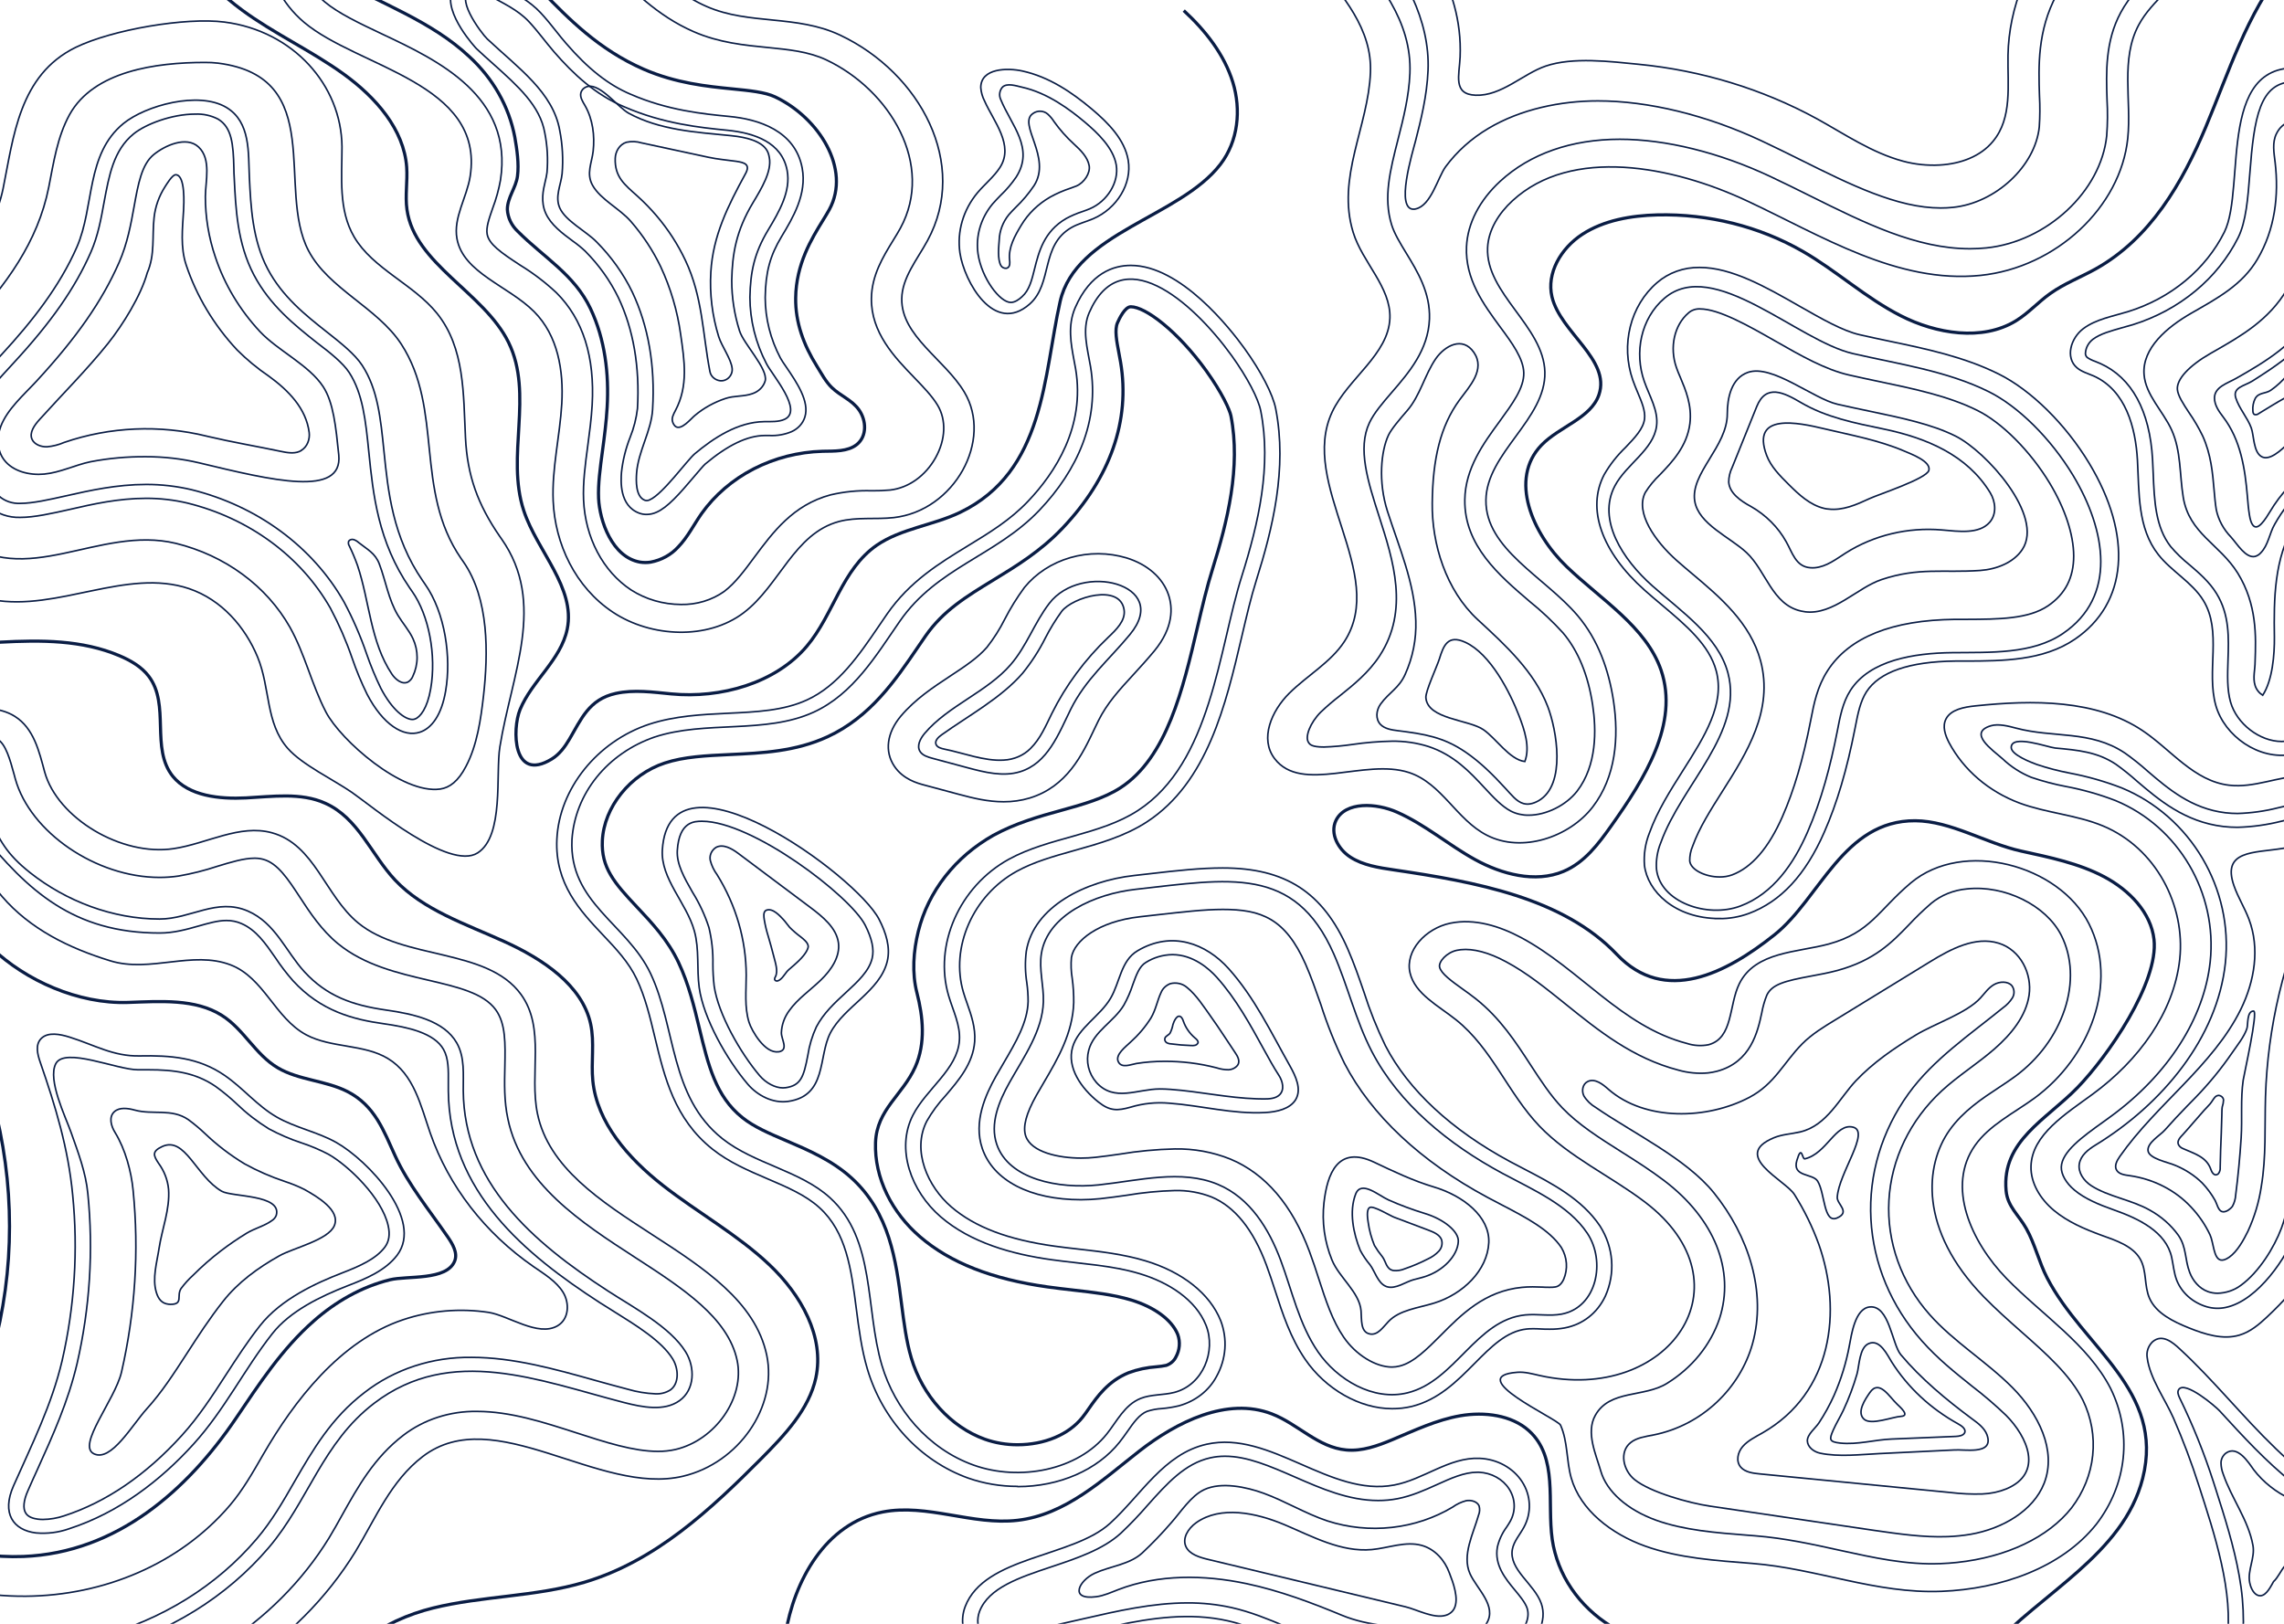 <svg width="1440" height="1024" viewBox="0 0 1440 1024" fill="none" xmlns="http://www.w3.org/2000/svg">
<g clip-path="url(#clip0_1080_2920)">
<path d="M641.479 937.348C630.852 937.36 620.314 935.581 610.392 932.1C580.146 921.235 556.366 895.499 546.82 863.219C543.166 850.85 541.482 837.78 539.856 825.149C536.681 800.357 533.658 776.966 516.574 761.517C507.87 753.626 496.238 748.658 483.918 743.391C471.98 738.283 459.641 733.016 449.138 724.636C425.263 705.601 418.988 679.515 412.923 654.303C409.767 641.147 406.782 628.725 401.445 617.44C396.413 606.803 388.436 598.352 379.999 589.447C365.842 574.418 349.791 557.377 351.092 529.297C352.565 497.385 376.536 467.537 409.365 456.69C425.473 451.441 442.404 450.584 458.761 449.814C476.916 448.974 494.057 448.17 508.769 441.399C528.569 432.283 541.597 413.161 554.185 394.668C555.882 392.148 557.591 389.647 559.312 387.162C573.622 366.552 592.256 355.198 610.258 344.193C623.936 335.847 636.869 327.974 648.06 316.2C665.183 298.214 684.294 269.136 678.153 232.658C677.847 230.908 677.503 229.159 677.159 227.304C675.245 217.017 672.988 205.347 677.866 194.062C687.432 172.018 702.201 167.382 712.933 167.382C744.442 167.382 775.682 207.377 784.521 219.624C795.1 234.32 802.504 248.579 804.302 257.782C811.706 295.52 802.274 333.643 792.078 365.957C788.73 376.56 785.898 388.702 782.914 401.404C772.794 444.443 761.315 493.326 723.053 518.327C708.992 527.46 692.865 531.991 677.273 536.365C664.188 540.039 651.848 543.503 641.059 549.434C613.491 564.586 598.971 597.425 607.427 625.821C608.096 628.095 608.9 630.387 609.761 632.819C612.286 639.957 615.136 648.057 614.505 656.805C613.51 670.662 604.366 681.299 596.312 690.764C591.663 695.756 587.64 701.208 584.316 707.018C574.751 725.616 584.91 748.308 599.774 761.097C614.639 773.886 635.645 781.794 664.819 785.853C669.831 786.553 675.035 787.148 680.124 787.725C693.936 789.3 708.189 790.91 722.039 795.074C745.494 802.072 762.826 815.858 769.599 832.812C771.781 838.524 772.679 844.58 772.238 850.617C771.798 856.654 770.028 862.547 767.035 867.943C764.703 872.376 761.388 876.317 757.3 879.516C753.213 882.714 748.443 885.101 743.294 886.523C739.782 887.376 736.198 887.961 732.581 888.273C729.375 888.445 726.212 889.034 723.187 890.023C718.29 891.982 714.636 897.231 710.752 902.777C709.184 904.999 707.596 907.273 705.817 909.495C691.889 926.991 667.899 937.488 641.671 937.488L641.479 937.348Z" stroke="#091C44" stroke-miterlimit="10"/>
<path d="M776.62 224.4C751.118 189.076 706.601 151.391 686.705 197.194C682.075 207.867 685.614 219.834 687.547 231.188C693.286 265.235 679.435 296.395 655.235 321.833C627.82 350.614 590.917 357.734 567.328 391.729C552.311 413.388 538.058 437.567 513.016 449.097C482.406 463.093 444.719 454.171 412.56 464.843C397.993 469.899 385.338 478.701 376.118 490.187C366.899 501.673 361.51 515.353 360.6 529.577C358.687 569.257 395.399 582.676 410.168 613.941C426.334 648.162 422.163 691.534 455.375 718.005C475.347 733.944 504.445 738.195 523.251 755.288C552.177 781.532 545.347 824.974 556.003 860.945C564.133 888.395 584.871 913.572 613.835 923.929C642.8 934.286 679.531 927.236 697.839 904.246C704.286 896.146 709.069 885.946 719.074 881.904C725.732 879.228 733.422 879.892 740.424 878.073C758.541 873.332 766.825 851.952 760.359 835.751C753.892 819.55 736.77 808.755 718.864 803.314C700.957 797.873 681.865 797.051 663.25 794.444C637.787 790.945 611.884 783.544 593.136 767.395C574.388 751.247 564.688 724.601 575.574 703.239C584.03 686.67 603.562 674.406 604.882 656.158C605.59 646.518 600.865 637.35 598.11 628.042C588.544 595.955 604.901 558.987 636.065 541.859C661.318 527.985 693.458 526.725 717.448 511.119C763.687 481.079 768.336 409.504 782.895 363.438C793.57 329.566 801.7 293.91 794.89 259.216C793.34 251.273 786.357 237.994 776.62 224.4Z" stroke="#091C44" stroke-miterlimit="10"/>
<path d="M641.479 911.087C634.433 911.1 627.447 909.913 620.875 907.588C599.372 899.872 581.6 880.225 574.521 856.29C571.403 845.793 569.93 834.246 568.361 822.016C564.918 795.178 560.996 764.771 536.795 742.796C524.552 731.686 509.419 725.213 496.085 719.509C485.467 714.978 475.462 710.761 468.001 704.743C451.242 691.394 446.479 671.501 440.95 648.564C437.64 634.778 434.216 620.571 427.788 606.925C421.015 592.613 410.78 581.748 401.751 572.161C387.192 556.695 378.985 547.125 379.769 530.171C380.745 508.967 397.293 488.357 419.121 481.183C431.212 477.177 445.292 476.53 460.215 475.83C480.551 474.885 501.556 473.905 521.663 464.65C548.676 452.228 564.535 428.924 578.539 408.349C580.203 405.9 581.868 403.45 583.551 401.036C594.59 385.115 609.244 376.174 626.194 365.834C640.848 356.894 655.981 347.657 669.717 333.24C699.982 301.45 712.704 265.217 706.505 228.459C706.18 226.517 705.816 224.574 705.434 222.615C703.999 215.074 702.641 207.936 704.535 203.562C705.568 201.183 709.203 193.45 712.933 193.45C722.02 193.45 742.318 208.583 760.55 233.882C770.574 247.879 775.319 258.464 776.065 262.243C782.416 294.662 773.788 329.094 764.586 358.469C760.971 369.946 758.025 382.455 754.925 395.682C745.915 434.173 735.699 477.754 706.448 496.755C696.155 503.438 682.879 507.252 668.837 511.101C654.794 514.95 640.14 519.184 626.29 526.76C614.41 533.455 604.109 542.25 595.989 552.629C587.869 563.008 582.093 574.763 578.998 587.207C575.861 599.664 574.885 613.643 578.118 626.17C581.944 641.006 583.704 657.907 577.008 672.901C569.069 690.624 552.77 699.652 552.004 720.472C551.182 742.866 562.431 764.823 580.088 779.957C599.105 796.315 625.371 806.655 660.438 811.554C665.852 812.306 671.266 812.936 676.489 813.531C689.498 815.001 701.799 816.4 712.991 819.76C727.817 824.203 738.875 832.356 742.548 841.559C744.221 846.258 743.794 851.371 741.362 855.783C740.184 858.195 738.011 860.082 735.316 861.032C733.306 861.45 731.267 861.742 729.214 861.907C723.135 862.315 717.165 863.59 711.517 865.686C698.7 870.934 691.927 880.539 686.475 888.308C685.098 890.285 683.797 892.157 682.534 893.731C673.868 904.683 658.563 911.087 641.479 911.087Z" stroke="#091C44" stroke-width="2" stroke-miterlimit="10"/>
<path d="M632.794 505.608C622.865 505.608 613.797 503.403 604.595 500.936L582.633 495.04C578.673 493.973 569.376 491.541 563.809 483.126C557.61 473.818 559.141 462.131 567.922 451.633C577.047 440.856 588.277 433.455 599.124 426.3C608.058 420.421 616.495 414.858 622.234 408.192C626.568 402.673 630.309 396.785 633.407 390.609C636.994 383.608 641.164 376.87 645.88 370.454C653.128 361.572 663.243 354.997 674.797 351.657C686.352 348.317 698.761 348.38 710.274 351.838C723.455 355.915 733.078 364.365 736.694 375.055C739.391 382.998 740.023 395.612 727.722 410.554C723.36 415.802 718.979 420.631 714.713 425.267C705.702 435.065 697.916 443.533 692.502 454.52C691.622 456.27 690.78 458.019 689.919 459.874C682.267 476.005 672.701 496.072 649.17 503.263C643.886 504.848 638.356 505.639 632.794 505.608V505.608Z" stroke="#091C44" stroke-miterlimit="10"/>
<path d="M704.152 368.424C690.76 364.277 671.63 367.339 661.548 380.496C652.212 392.655 647.314 407.404 637.251 419.074C622.349 436.377 597.804 444.985 583.054 462.393C580.222 465.752 577.735 470.406 580.146 474.028C581.772 476.46 585.043 477.439 588.028 478.244L609.971 484.14C620.78 487.044 632.411 489.949 643.105 486.677C660.61 481.323 667.459 462.69 675.054 447.312C684.447 428.329 699.178 416.152 712.436 400.073C725.693 383.995 717.716 372.605 704.152 368.424Z" stroke="#091C44" stroke-miterlimit="10"/>
<path d="M632.794 479.329C620.665 480.134 607.044 474.728 595.508 472.436C593.366 471.999 590.879 471.316 590.133 469.427C589.214 467.1 591.606 464.86 593.748 463.338C610.775 451.179 631.264 440.139 644.77 424.498C650.364 417.575 655.16 410.14 659.08 402.313C662.049 396.494 665.489 390.885 669.373 385.535C676.183 376.647 706.333 367.637 708.725 384.678C709.662 391.396 703.789 397.082 698.662 401.946C683.951 416.003 671.946 432.235 663.155 449.954C659.329 457.67 655.981 465.84 649.668 472.051C645.311 476.415 639.248 479.031 632.794 479.329V479.329Z" stroke="#091C44" stroke-miterlimit="10"/>
<path d="M554.281 579.825C540.22 552.164 421.991 466.103 417.591 535.928C416.444 554.228 432.896 569.362 437.774 587.12C441.008 598.72 439.209 610.967 440.835 622.829C443.514 642.232 458.321 668.318 471.445 683.696C477.471 690.782 487.189 695.943 496.889 694.561C521.51 691.062 515.771 666.288 523.5 651.434C532.223 634.656 554.779 625.191 559.389 606.243C561.532 597.355 558.528 588.082 554.281 579.825Z" stroke="#091C44" stroke-miterlimit="10"/>
<path d="M493.617 686.04C488.701 686.04 482.942 683.013 478.944 678.325C466.911 664.171 452.773 639.537 450.248 621.744C449.726 617.216 449.464 612.667 449.463 608.115C449.631 600.336 448.797 592.567 446.976 584.968C444.476 577.17 440.99 569.667 436.588 562.608C431.423 553.546 426.525 544.99 427.023 536.365C428.171 517.907 437.927 517.907 442.614 517.907C474.295 517.907 536.069 564.935 545.481 583.446C549.785 591.949 551.22 598.754 549.881 604.265C547.968 612.453 540.756 619.049 533.199 626.03C526.312 632.381 519.195 638.942 514.68 647.602C512.051 653.311 510.25 659.311 509.324 665.448C506.722 679.287 504.79 684.536 495.396 685.918C494.808 686.005 494.213 686.046 493.617 686.04V686.04Z" stroke="#091C44" stroke-miterlimit="10"/>
<path d="M490.786 663.26C482.368 664.573 473.951 650.156 472.229 644.628C469.264 635.022 470.488 624.805 470.469 614.885C470.392 592.685 464.06 570.878 452.084 551.568C450.128 548.902 448.703 545.94 447.875 542.82C447.493 541.252 447.625 539.616 448.255 538.116C448.884 536.616 449.983 535.319 451.415 534.387C455.91 531.99 461.401 535.14 465.438 538.166L510.586 572.003C518.66 578.057 527.326 585.055 528.608 594.537C529.775 603.285 524.112 611.666 517.473 618.069C510.835 624.473 502.877 629.896 497.596 637.314C494.534 641.459 492.816 646.311 492.642 651.311C492.642 655.632 497.348 661.966 491.149 663.278L490.786 663.26Z" stroke="#091C44" stroke-miterlimit="10"/>
<path d="M489.542 618.612C489.305 618.585 489.078 618.504 488.884 618.375C488.69 618.247 488.535 618.075 488.433 617.877C488.308 617.232 488.459 616.568 488.854 616.022C490.767 612.331 488.758 606.907 487.84 603.111C486.826 598.894 485.563 594.713 484.377 590.514C483.271 587.024 482.421 583.47 481.833 579.876C481.603 578.249 481.087 575.293 482.827 574.155C482.925 574.086 483.035 574.033 483.153 573.998C487.151 572.388 491.857 577.689 494.019 580.034C495.416 581.538 496.525 583.288 497.845 584.775C499.983 586.929 502.298 588.929 504.771 590.759C506.588 592.193 509.247 594.258 509.553 596.585C509.706 597.687 508.635 601.046 503.527 605.962C501.71 607.712 499.701 609.462 497.443 611.386C495.186 613.311 494.21 615.952 491.819 617.772C491.322 618.191 490.716 618.486 490.059 618.629C489.887 618.645 489.713 618.639 489.542 618.612V618.612Z" stroke="#091C44" stroke-miterlimit="10"/>
<path d="M877.631 888.342C857.295 888.342 835.811 876.095 822.898 857.252C813.581 843.64 808.664 828.507 803.92 813.845C802.179 808.474 800.361 802.928 798.391 797.644C790.088 775.337 778.457 760.903 763.822 754.832C756.521 751.975 748.631 750.596 740.692 750.791C730.53 751.067 720.406 752.056 710.408 753.748C704.956 754.518 699.331 755.322 693.784 755.917C689.712 756.343 685.618 756.56 681.521 756.565C649.438 756.565 626.175 744.475 619.288 724.215C613.549 707.402 621.469 690.186 627.916 678.726C629.523 675.857 631.206 673.005 632.89 670.136C640.542 657.049 647.85 644.68 648.195 631.558C648.2 627.627 647.931 623.7 647.391 619.801C646.334 613.212 646.218 606.525 647.047 599.908C651.696 571.583 684.582 555.487 715.095 552.11C718.807 551.702 722.461 551.288 726.057 550.868C742.012 549.013 757.088 547.369 770.9 547.369C810.386 547.369 834.032 562.625 849.7 598.386C853.641 607.379 856.836 616.617 859.916 625.557C863.583 637.136 868.115 648.47 873.48 659.481C887.962 687.474 915.147 712.668 952.127 732.561C954.977 734.083 957.866 735.587 960.755 737.092C978.776 746.47 997.39 756.162 1008.79 773.203C1013 779.84 1015.49 787.273 1016.07 794.928C1016.65 802.584 1015.3 810.259 1012.12 817.362C1007.03 828.104 997.926 835.243 986.466 837.43C983.361 837.992 980.2 838.256 977.035 838.217C975.122 838.217 973.209 838.217 971.296 838.077C969.383 837.937 967.967 837.937 966.302 837.937C965.082 837.929 963.862 837.982 962.648 838.094C949.965 839.354 940.074 849.327 929.59 859.911C918.437 871.144 906.901 882.778 889.951 886.96C885.928 887.91 881.786 888.374 877.631 888.342Z" stroke="#091C44" stroke-miterlimit="10"/>
<path d="M1000.72 777.665C988.858 759.942 966.953 750.53 947.363 739.997C913.023 721.522 881.974 696.048 864.909 663.121C854.693 643.421 849.796 621.779 840.9 601.554C816.221 545.48 774.573 554.316 716.32 560.789C689.862 563.711 660.534 577.095 656.593 601.187C654.929 611.299 658.143 621.569 657.817 631.804C657.244 650.139 645.593 666.375 636.429 682.699C629.676 694.753 624.013 708.68 628.413 721.609C635.951 743.794 667.44 749.9 692.693 747.223C717.946 744.546 744.672 737.233 767.782 746.873C788.309 755.428 800.17 775.303 807.459 794.811C814.748 814.319 819.033 835.139 831.009 852.547C842.985 869.955 865.674 883.724 887.445 878.335C917.519 870.917 930.643 832.287 961.615 829.225C969.268 828.473 977.073 830.135 984.572 828.7C1006.82 824.501 1012.58 795.389 1000.72 777.665Z" stroke="#091C44" stroke-miterlimit="10"/>
<path d="M877.631 862.099C867.281 862.099 854.789 854.383 847.213 843.326C839.982 832.829 835.83 819.952 831.43 806.393C829.613 800.759 827.719 794.95 825.557 789.177C814.595 759.749 797.817 740.189 775.721 730.951C764.693 726.513 752.739 724.328 740.693 724.548C729.043 724.809 717.433 725.903 705.97 727.82C700.575 728.589 695.467 729.324 690.493 729.849C687.515 730.165 684.519 730.323 681.521 730.321C667.632 730.321 650.165 726.682 646.684 716.412C644.77 710.604 646.856 702.416 653.456 690.676C654.967 687.964 656.555 685.27 658.162 682.558C666.675 668.054 676.336 651.626 676.949 632.293C677.007 627.2 676.694 622.109 676.011 617.054C675.274 612.661 675.107 608.204 675.514 603.775C677.235 593.278 692.598 581.031 718.616 578.144L729.731 576.884C745.418 575.135 758.962 573.508 770.977 573.508C794.948 573.508 810.348 579.019 823.147 608.079C826.686 616.127 829.574 624.49 832.712 633.36C836.739 646.054 841.725 658.477 847.634 670.539C864.584 703.238 895.71 732.438 937.664 755.008C940.629 756.6 943.633 758.157 946.655 759.732C962.17 767.815 976.844 775.478 984.4 786.727C986.224 789.771 987.298 793.142 987.549 796.606C987.801 800.069 987.222 803.54 985.854 806.777C983.941 810.959 981.454 811.414 980.67 811.571C979.488 811.751 978.29 811.827 977.093 811.799C975.581 811.799 974.051 811.799 972.52 811.676C970.607 811.676 968.503 811.519 966.303 811.519C964.053 811.511 961.805 811.616 959.569 811.834C936.038 814.143 921.307 828.997 908.336 842.101C899.574 850.849 891.31 859.264 882.452 861.451C880.884 861.861 879.262 862.079 877.631 862.099V862.099Z" stroke="#091C44" stroke-miterlimit="10"/>
<path d="M774.535 610.756C760.455 595.115 738.932 586.665 717.142 599.611C706.64 605.857 706.104 619.521 700.135 629.616C693.554 640.779 679.78 648.144 676.221 660.409C672.548 673.198 681.616 686.285 692.521 694.963C699.772 700.736 704.516 700.544 712.895 698.182C720.705 695.824 728.966 694.978 737.153 695.698C757.375 697.185 777.194 702.696 797.626 701.594C805.029 701.209 813.371 699.337 816.929 693.371C820.755 686.792 816.929 678.744 813.217 672.096C801.49 651.294 790.911 628.969 774.535 610.756Z" stroke="#091C44" stroke-miterlimit="10"/>
<path d="M792.365 692.934C773.999 692.356 756.265 688.315 737.976 686.985C735.584 686.81 733.384 686.723 731.242 686.723C717.123 686.723 702.545 695.121 691.258 682.646C688.803 679.816 687.09 676.508 686.251 672.978C685.412 669.448 685.469 665.788 686.418 662.281C689.536 650.367 702.431 644.243 708.61 633.763C710.875 629.679 712.732 625.416 714.158 621.027C716.415 614.763 718.367 609.339 722.422 606.943C727.328 603.84 733.122 602.124 739.085 602.009C752.305 602.009 762.348 610.967 767.15 616.32C779.279 629.792 788.328 646.29 797.071 662.246C800.055 667.67 802.81 672.744 806.215 677.992C808.741 681.842 810.042 687.265 806.655 690.484C804.207 692.794 800.323 693.021 796.822 693.021C795.33 693.004 793.838 692.986 792.365 692.934Z" stroke="#091C44" stroke-miterlimit="10"/>
<path d="M779.566 672.551C778.249 673.783 776.474 674.52 774.592 674.615C772.028 674.615 769.484 674.207 767.074 673.408C756.232 670.581 745.001 669.202 733.728 669.314C727.958 669.311 722.197 669.761 716.511 670.661C712.971 671.256 707.117 673.933 705.032 669.506C702.947 665.08 709.853 659.989 712.685 657.259C717.732 652.734 722.083 647.602 725.617 642.003C728.793 636.632 729.539 631.138 732.083 625.75C732.597 624.542 733.37 623.44 734.355 622.509C735.341 621.578 736.52 620.836 737.822 620.326C739.658 619.843 741.6 619.811 743.454 620.231C745.307 620.652 747.007 621.511 748.383 622.723C754.237 627.359 759.306 635.355 763.534 641.251C768.776 648.582 773.578 656.175 778.609 663.628C780.102 665.832 781.651 668.422 780.752 670.871C780.498 671.505 780.093 672.079 779.566 672.551V672.551Z" stroke="#091C44" stroke-miterlimit="10"/>
<path d="M755.117 657.942C754.95 658.245 754.716 658.511 754.429 658.725C754.142 658.939 753.81 659.096 753.453 659.185C752.608 659.371 751.733 659.419 750.87 659.325C746.681 659.204 742.503 658.86 738.358 658.292C737.309 658.271 736.288 657.98 735.412 657.453C734.98 657.131 734.66 656.702 734.49 656.218C734.321 655.733 734.308 655.214 734.456 654.723C734.915 653.254 736.866 652.799 737.708 651.469C738.554 649.762 739.158 647.963 739.506 646.115C740.004 644.366 742.318 638.697 744.978 641.724C745.503 642.438 745.885 643.232 746.106 644.068C747.519 648.082 750.035 651.697 753.414 654.566C754.409 655.406 755.595 656.438 755.327 657.645L755.117 657.942Z" stroke="#091C44" stroke-miterlimit="10"/>
<path d="M903.916 748.5C891.08 744.686 878.396 738.632 866.477 732.964C843.31 721.924 836.786 740.487 834.739 758.35C833.344 770.608 835.06 782.995 839.751 794.548C844.209 805.536 857.103 814.878 858.098 826.565C858.557 832.129 857.601 839.949 863.569 841.209C868.582 842.294 871.968 836.958 875.354 833.406C882.337 826.04 894.102 824.886 904.203 821.754C922.358 816.138 937.797 801.127 938.639 783.631C939.328 767.343 922.741 754.098 903.916 748.5Z" stroke="#091C44" stroke-miterlimit="10"/>
<path d="M874.36 811.414L873.805 811.204C868.639 809.105 866.784 801.529 863.723 797.558C861.337 794.727 859.279 791.678 857.582 788.46C853.297 777.962 850.408 763.966 854.731 752.944C858.251 744.021 869.462 754.116 875.507 756.74C882.798 759.986 890.314 762.791 898.005 765.138C910.326 768.812 919.738 776.598 919.432 782.861C918.992 791.924 909.867 801.529 897.986 805.186C896.073 805.781 893.797 806.34 891.443 806.935C886.412 808.212 879.927 813.199 874.36 811.414Z" stroke="#091C44" stroke-miterlimit="10"/>
<path d="M878.243 801.162C873.92 800.235 873.767 795.406 871.547 792.519C869.691 790.27 868.022 787.895 866.554 785.416C864.606 780.707 863.277 775.803 862.594 770.807C862.326 768.865 861.236 762.812 863.589 761.482C865.942 760.153 876.541 766.731 879.066 767.641L900.531 775.741C903.879 777.001 907.59 778.575 908.814 781.69C909.222 782.958 909.277 784.3 908.972 785.592C908.668 786.885 908.016 788.087 907.073 789.09C905.176 791.086 902.869 792.72 900.282 793.902C895.586 796.319 890.693 798.401 885.647 800.13C883.405 801.093 880.915 801.469 878.454 801.215L878.243 801.162Z" stroke="#091C44" stroke-miterlimit="10"/>
<path d="M1264.99 806.166C1242.67 783.141 1226.98 748.133 1245.23 722.292C1254.26 709.52 1269.62 701.979 1282.61 692.549C1317.68 666.883 1335.85 619.872 1317.05 582.589C1298.24 545.305 1237.67 529.017 1204.67 556.818C1184.24 574.051 1179.32 588.082 1153.02 595.308C1133.2 600.714 1106.72 599.944 1096.6 620.344C1089.91 633.851 1092.78 654.688 1077.17 658.835C1072.63 659.728 1067.91 659.443 1063.54 658.012C1022.43 647.305 996.012 611.072 959.128 591.319C945.583 584.058 929.552 578.985 914.247 582.221C898.942 585.458 885.742 599.437 888.975 613.486C892.036 626.748 906.843 634.201 918.016 643.124C940.762 661.284 950.749 689.417 970.626 710.202C989.24 729.64 1015.37 741.537 1037.11 758.053C1105.1 809.717 1051.87 885.509 970.855 867.453C966.187 866.421 961.481 865.039 956.698 865.389C921.976 867.96 982.066 894.676 983.883 898.735C988.532 909.233 987.518 921.042 990.598 931.977C996.337 952.29 1015.89 967.371 1037.26 975.016C1058.63 982.662 1081.93 984.114 1104.79 985.934C1145.71 989.17 1182.58 1005.18 1224.11 1003.53C1261.3 1002.06 1299.77 988.803 1321.68 961.212C1331.18 948.899 1337.01 934.533 1338.6 919.53C1340.18 904.528 1337.46 889.407 1330.71 875.659C1316.47 847.753 1287.41 829.208 1264.99 806.166Z" stroke="#091C44" stroke-miterlimit="10"/>
<path d="M1233.85 985.304C1230.38 985.671 1226.86 985.934 1223.38 986.056C1202.07 986.913 1181.49 982.382 1159.7 977.588C1142.77 973.844 1125.26 969.995 1106.53 968.508L1102.44 968.193C1081.57 966.566 1061.84 965.009 1044.32 958.745C1026.01 952.185 1012.89 940.567 1009.23 927.638C1006.34 917.456 999.667 903.477 1005.79 892.542C1014.91 876.183 1036.61 881.432 1051.09 872.317C1066.86 862.545 1078.51 848.146 1084.11 831.499C1093.96 801.127 1080.95 768.638 1049.33 744.616C1040.51 737.915 1031.25 732.054 1022.28 726.386C1008.29 717.55 995.095 709.205 985.032 698.69C977.571 690.904 971.468 681.509 964.983 671.554C955.551 657.068 945.852 642.091 930.547 629.949C927.677 627.675 924.808 625.575 921.938 623.563C915.376 618.84 908.547 613.976 907.628 609.882C906.863 606.505 912.086 600.644 918.514 599.28C919.329 599.113 920.152 598.984 920.982 598.895C928.806 598.055 938.639 600.644 949.41 606.435C962.572 613.433 974.567 623.161 987.289 633.396C1008.01 650.087 1029.38 667.338 1058.25 674.861C1064.25 676.578 1070.58 677.173 1076.84 676.61C1078.73 676.401 1080.6 676.056 1082.43 675.578C1103.93 669.875 1108.2 650.489 1110.72 638.837C1111.4 634.965 1112.49 631.163 1113.97 627.483C1117.32 620.712 1125.09 618.63 1142 615.498C1147.4 614.501 1152.96 613.469 1158.43 611.999C1181.91 605.595 1192.87 594.223 1203.47 583.236C1207.9 578.476 1212.62 573.938 1217.59 569.642C1223.83 564.476 1231.74 561.292 1240.12 560.562C1263.84 558.007 1289.96 570.849 1299.56 589.797C1306.47 603.443 1307.21 620.082 1301.69 636.65C1296.14 653.194 1285.31 667.846 1270.6 678.727C1267.44 681.054 1264.02 683.294 1260.38 685.726C1249.73 692.724 1237.64 700.684 1229.1 712.739C1213.49 734.818 1209.76 775.583 1250.63 817.713C1258.28 825.533 1266.37 832.742 1274.27 839.722C1290.11 853.719 1305.05 866.876 1313.2 882.954C1318.52 893.884 1320.65 905.885 1319.39 917.791C1318.14 929.697 1313.54 941.105 1306.05 950.907C1291.51 969.418 1265.15 981.962 1233.85 985.304Z" stroke="#091C44" stroke-miterlimit="10"/>
<path d="M1227.92 969.033C1212.61 969.61 1196.96 967.283 1181.68 965.096L1077.97 949.787C1064.94 947.863 1040.36 941.04 1030.54 933.044C1023.33 927.201 1020.81 915.548 1028.02 909.775C1031.84 906.608 1037.41 905.926 1042.5 904.911C1073.45 898.735 1097.1 875.169 1104.87 847.525C1114.01 814.843 1102.42 779.292 1080.51 752.156C1063.1 730.584 1029.57 714.593 1006.21 698.48C1003.01 696.63 1000.38 694.073 998.557 691.044C997.027 687.895 997.773 683.539 1001.12 681.981C1005.62 679.882 1010.48 683.731 1014.13 686.985C1037.32 707.175 1076.38 706.038 1102.95 692.006C1118.89 683.591 1124.55 670.067 1136.28 658.24C1142.29 652.186 1149.81 647.567 1157.32 643.019L1216.9 606.47C1229.87 598.51 1245.4 590.199 1260.17 594.818C1274.02 599.157 1281.22 614.221 1279.3 627.482C1277.39 640.744 1268.07 652.204 1257.49 661.441C1246.91 670.679 1234.61 678.325 1224.28 687.842C1204.2 706.385 1192.32 731.053 1190.91 757.116C1189.5 783.179 1198.66 808.801 1216.63 829.067C1231.84 846.248 1252.54 858.67 1268.78 875.029C1285.02 891.387 1296.9 914.586 1288.77 935.389C1281.92 952.884 1262.31 964.116 1242.34 967.563C1237.58 968.369 1232.76 968.86 1227.92 969.033V969.033Z" stroke="#091C44" stroke-miterlimit="10"/>
<path d="M1249.82 942.125C1243.14 942.335 1236.46 942.036 1229.83 941.232L1109.5 929.475C1105.14 929.055 1100.31 928.408 1097.56 925.276C1094.29 921.585 1095.53 915.846 1098.78 912.137C1102.04 908.428 1106.78 906.136 1111.18 903.617C1155.39 878.318 1161.55 826.636 1146.69 784.646C1142.75 773.77 1137.62 763.284 1131.38 753.346C1125.76 744.266 1091.09 728.852 1118.35 717.515C1123.6 715.311 1129.55 715.101 1135.13 713.771C1151.93 709.747 1159.79 692.391 1170.18 681.457C1180.97 670.084 1194.21 660.987 1207.87 652.711C1219.69 645.521 1239.78 639.047 1248.65 629.302C1251.31 626.363 1253.61 622.986 1257.13 620.922C1260.65 618.857 1265.97 618.63 1268.49 621.674C1269.3 622.826 1269.74 624.158 1269.77 625.525C1269.81 626.891 1269.43 628.24 1268.68 629.425C1267.17 631.775 1265.18 633.846 1262.83 635.53C1242.05 652.414 1218.83 668.125 1203.33 689.61C1186.41 713.02 1178.08 740.757 1179.57 768.79C1181.05 796.823 1192.27 823.693 1211.6 845.496C1221.51 856.711 1232.64 865.616 1243.41 874.224C1250.92 879.971 1258.07 886.104 1264.82 892.594C1278.1 905.961 1288.73 928.898 1264.95 938.923C1260.17 940.848 1255.04 941.935 1249.82 942.125Z" stroke="#091C44" stroke-miterlimit="10"/>
<path d="M1245.63 914.376C1241.04 914.831 1235.51 914.166 1232.24 914.376L1184.87 916.668C1173.03 917.245 1159.22 918.89 1147.59 916.423C1143.51 915.566 1139.67 912.556 1139.49 908.725C1139.32 904.631 1144.53 900.694 1146.74 897.37C1150.41 891.801 1153.6 885.988 1156.31 879.979C1160.78 869.803 1164.03 859.215 1166.01 848.4C1167.27 841.996 1169.47 825.2 1178.75 824.203C1191.17 822.874 1192.81 847.577 1198.38 854.261C1211.02 869.395 1227.3 882.884 1243.43 894.851C1247.26 897.615 1251.08 900.554 1252.71 904.736C1255.24 911.717 1251.07 913.833 1245.63 914.376Z" stroke="#091C44" stroke-miterlimit="10"/>
<path d="M1238.65 903.546C1237.83 905.296 1235.17 905.751 1232.91 905.838L1192.52 907.5C1182.02 907.92 1171.02 911.192 1160.21 910.037C1152.98 909.267 1153.33 907.588 1155.79 901.867C1157.71 897.545 1160.23 893.521 1162.22 889.27C1165.66 881.885 1168.52 874.284 1170.77 866.526C1172.25 861.417 1172.19 849.817 1178.2 847.28C1185.27 844.201 1190.04 854.751 1192.72 858.985C1202.88 875.008 1217.3 888.423 1234.65 897.983C1236.91 899.225 1239.57 901.202 1238.71 903.476L1238.65 903.546Z" stroke="#091C44" stroke-miterlimit="10"/>
<path d="M1198.59 893.171C1193.29 893.469 1179.82 898.91 1175.33 895.061C1170.22 890.669 1176.07 882.271 1178.87 878.195C1184.81 869.534 1191.28 881.029 1196.08 885.491C1197.5 886.925 1204.54 892.839 1198.59 893.171Z" stroke="#091C44" stroke-miterlimit="10"/>
<path d="M1158.26 768.06C1149.61 771.822 1150.72 752.524 1145.96 744.843C1142.86 739.822 1129.74 742.377 1132.87 731.809C1136.01 721.242 1136.15 731.214 1137.89 730.794C1151.81 727.47 1157.25 708.05 1168.3 710.814C1179.36 713.579 1159.16 739.945 1158.34 755.043C1158.09 759.382 1166.89 764.299 1158.26 768.06Z" stroke="#091C44" stroke-miterlimit="10"/>
<path d="M1357.26 846.056L1357.03 846.248C1355.7 847.577 1354.72 849.162 1354.16 850.885C1353.59 852.608 1353.45 854.426 1353.76 856.203C1355.33 869.08 1365.12 882.447 1370.31 894.291C1376.4 908.288 1381.77 922.547 1386.4 937.068C1395.96 966.811 1408.66 1004.46 1403.88 1035.66C1402.83 1042.5 1401.97 1050.53 1407.36 1055.29C1413.41 1060.53 1423.32 1058.38 1430.8 1055.02C1448.46 1047.13 1458.42 1035.38 1470.97 1022.43C1484.19 1008.85 1502.9 998.915 1518.67 987.963C1525.34 983.309 1532.84 976.696 1530.59 969.278C1528.4 962.139 1518.86 959.847 1510.98 958.098C1448.34 944.101 1416.57 889.567 1374.15 850.552C1369.89 846.546 1363.25 840.982 1357.26 846.056Z" stroke="#091C44" stroke-miterlimit="10"/>
<path d="M1413.68 1036.81C1413.01 1032.28 1414.35 1027.1 1414.39 1022.81C1414.41 1013.06 1413.54 1003.32 1411.76 993.701C1408.44 975.034 1402.66 956.856 1396.86 938.73L1395.54 934.619C1389.73 916.509 1382.6 898.775 1374.19 881.537C1373.35 879.787 1372.55 877.705 1373.71 876.148C1377.79 870.672 1396.8 886.89 1399.42 889.742C1414.02 905.681 1428.68 921.724 1445.86 935.423C1464.99 950.715 1484.69 958.36 1508.07 965.953C1509.54 966.365 1510.9 967.042 1512.07 967.943C1513.25 968.845 1514.22 969.953 1514.92 971.202C1516.83 975.121 1514.92 979.95 1511.51 982.924C1505.39 988.295 1495.71 992.162 1488.71 996.921C1479.68 1002.69 1471.34 1009.31 1463.84 1016.67L1459.59 1021.13C1452.3 1028.71 1443.33 1039.54 1433.5 1044.39C1428.66 1046.78 1422.19 1047.17 1417.94 1043.98C1415.54 1042.2 1414.01 1039.62 1413.68 1036.81V1036.81Z" stroke="#091C44" stroke-miterlimit="10"/>
<path d="M1423.07 1005.86C1420.32 1004.5 1418.8 1000.4 1418.36 998.023C1416.89 990.185 1421.83 982.487 1420.43 974.631C1417.58 958.623 1406.89 944.889 1401.66 929.562C1400.81 927.37 1400.34 925.066 1400.29 922.739C1400.26 921.575 1400.5 920.419 1401 919.348C1401.49 918.277 1402.24 917.316 1403.17 916.528C1410.62 910.877 1417.73 922.442 1420.85 926.781C1426.9 934.685 1435 941.094 1444.42 945.431C1452.82 949.543 1461.89 951.677 1470.52 955.194C1476.46 957.626 1478.59 963.364 1471.62 966.356C1463.28 969.96 1455.92 973.267 1449.09 979.058C1445.96 981.701 1443.07 984.568 1440.44 987.631C1437.97 990.535 1436.19 994.856 1433.42 997.376C1431.87 999.983 1429.08 1006.12 1425.19 1006.3C1424.46 1006.34 1423.72 1006.19 1423.07 1005.86V1005.86Z" stroke="#091C44" stroke-miterlimit="10"/>
<path d="M150.18 1052.47C119.695 1071.92 84.729 1084.7 47.983 1089.82C-26.512 1099.88 -80.442 1073.57 -142.771 1041.94C-212.885 1006.35 -186.772 959.34 -152.336 904.719C-116.676 848.155 -107.914 778.995 -124.252 715.765C-141.106 650.559 -208.963 597.285 -173.342 526.375C-148.988 477.877 -80.748 455.535 -26.972 447.802C-14.632 446.052 -0.973 445.282 9.377 451.773C21.391 459.366 24.682 473.958 28.183 486.905C36.256 515.877 76.526 540.196 109.565 535.158C130.609 531.973 151.098 519.604 171.435 525.168C198.371 532.533 204.952 564.918 225.862 582.063C254.673 605.683 307.111 597.635 328.499 627.132C343.976 648.477 333.626 677.187 338.868 702.364C353.005 770.229 469.072 786.798 483.401 854.576C490.269 887.153 465.724 922.652 430.6 930.945C377.627 943.471 311.74 883.986 266.553 918.488C246.447 933.849 236.824 957.468 224.102 978.463C205.961 1007.97 180.674 1033.28 150.18 1052.47V1052.47Z" stroke="#091C44" stroke-miterlimit="10"/>
<path d="M16.245 1074.51C-39.234 1074.51 -84.995 1051.26 -133.492 1026.65C-152.202 1017.15 -162.992 1006.95 -166.473 995.468C-172.748 974.719 -156.257 946.061 -135.711 913.449C-98.635 854.646 -87.654 781.129 -105.58 711.741C-111.778 687.72 -123.926 665.903 -135.673 644.803C-157.118 606.312 -175.656 572.983 -155.913 533.67C-131.043 484.053 -48.589 468.622 -23.91 465.087C-19.966 464.462 -15.975 464.117 -11.973 464.055C-8.327 463.815 -4.685 464.551 -1.489 466.172C3.715 469.461 6.336 479.049 8.88 488.322L9.664 491.226C19.038 524.888 60.648 553.318 100.593 553.318C104.65 553.324 108.7 553.025 112.703 552.426C120.961 550.986 129.079 548.944 136.98 546.32C145.608 543.695 153.777 541.211 160.454 541.211C162.318 541.191 164.176 541.427 165.963 541.911C175.051 544.378 181.555 554.315 189.093 565.827C195.425 575.538 202.695 586.56 213.083 595.098C229.65 608.674 250.981 613.661 269.806 618.07C288.63 622.478 304.949 626.292 312.563 636.807C318.895 645.555 318.589 658.082 318.302 672.603C318.054 683.293 317.786 694.333 320.216 705.618C328.729 746.505 366.703 771.104 400.202 792.816C430.467 812.411 459.048 830.939 464.749 857.935C469.685 881.344 451.185 908.095 425.952 914.061C422.324 914.892 418.595 915.298 414.856 915.268C399.417 915.268 381.759 909.547 363.069 903.476C342.733 896.898 321.708 890.075 300.817 890.075C283.857 889.785 267.354 895.11 254.348 905.068C235.906 919.152 225.652 937.645 215.646 955.543C212.872 960.547 210.232 965.288 207.439 969.872C190.729 997.072 167.432 1020.41 139.333 1038.11C111.262 1056.01 79.076 1067.79 45.248 1072.54C35.645 1073.84 25.953 1074.5 16.245 1074.51V1074.51Z" stroke="#091C44" stroke-miterlimit="10"/>
<path d="M16.226 1047.33C-21.372 1048.31 -58.534 1039.76 -91.156 1022.64C-106.097 1014.71 -120.407 1004.48 -127.944 990.272C-139.958 967.528 -129.111 948.615 -115.031 930.245C-101.352 912.399 -91.902 893.049 -84.421 871.932C-65.716 818.118 -63.362 760.666 -77.611 705.723C-84.613 678.64 -97.545 655.388 -110.133 632.923C-132.229 593.138 -143.153 571.164 -129.838 544.57C-120.368 525.745 -96.723 513.306 -78.529 506.167C-63.99 500.464 -39.1 489.686 -22.572 495.67C-11.093 499.781 -10.902 504.89 -6.961 514.46C-0.667 529.664 4.212 538.657 19.153 550.466C41.517 568.137 70.806 579.562 100.593 579.562C120.183 579.562 136.731 566.02 156.302 574.54C173.635 582.081 180.235 600.067 191.905 612.803C206.004 628.165 222.074 633.903 243.424 636.965C260.642 639.414 280.04 643.666 287.999 657.75C293.126 666.795 291.997 677.572 292.074 687.755C292.514 745.613 335.405 783.089 383.481 814.231C399.283 824.501 422.527 836.748 432.265 852.494C438.329 862.292 438.099 876.341 428.438 883.269C418.777 890.197 405.003 887.45 393.257 884.424C340.073 870.672 284.479 847.805 235.905 884.913C203.383 909.705 194.449 946.516 169.483 975.891C142.983 1007.02 106.393 1029.68 64.952 1040.62C49.076 1044.7 32.709 1046.95 16.226 1047.33V1047.33Z" stroke="#091C44" stroke-miterlimit="10"/>
<path d="M10.659 1038.65C-23.383 1038.74 -56.848 1030.61 -86.354 1015.08C-103.017 1006.23 -113.807 996.851 -119.335 986.441C-128.595 968.945 -121.899 954.459 -107.206 935.266C-93.987 918.015 -83.867 898.735 -75.353 874.608C-56.031 819.316 -53.603 760.244 -68.332 703.781C-75.602 675.683 -88.802 651.976 -101.563 629.039C-128.824 580.051 -138.103 539.339 -74.55 510.576C-58.595 503.368 -37.895 502.441 -24.045 512.675C-19.559 516.284 -15.593 520.4 -12.241 524.922C17.469 561.663 46.261 588.379 100.631 588.379C109.642 588.379 117.849 586.052 125.138 583.988C131.374 582.238 137.248 580.489 142.719 580.489C146.031 580.452 149.306 581.123 152.285 582.448C161.467 586.437 167.34 594.905 173.558 603.863C176.899 608.939 180.613 613.802 184.673 618.419C202.273 637.664 222.648 642.913 242.066 645.608C257.37 647.794 273.765 651.416 279.62 661.774C282.833 667.425 282.738 674.843 282.661 682.768C282.661 684.518 282.661 686.267 282.661 687.895C283.14 751.386 331.177 791.032 378.105 821.439C380.956 823.294 384.055 825.201 387.269 827.195C401.292 835.943 417.189 845.723 424.096 856.938C427.922 863.149 428.285 872.491 422.68 876.515C419.888 878.302 416.515 879.166 413.115 878.965C407.263 878.709 401.474 877.75 395.897 876.113C389.22 874.363 382.333 872.474 375.676 870.619C350.002 863.394 323.582 855.993 297.392 855.993C272.642 855.596 248.588 863.493 229.764 878.195C208.835 894.168 197.146 914.533 185.764 934.181C178.341 947.11 171.32 959.305 161.85 970.432C136.641 1000.11 101.802 1021.72 62.331 1032.17C47.225 1036.06 31.647 1038.22 15.958 1038.58C14.198 1038.63 12.419 1038.65 10.659 1038.65Z" stroke="#091C44" stroke-miterlimit="10"/>
<path d="M16.398 1006.61C-11.094 1006.85 -38.25 1001.08 -62.804 989.765C-72.101 985.478 -81.59 979.792 -85.072 970.834C-87.98 963.364 -86.029 954.878 -81.839 947.933C-75.334 937.12 -47.231 891.387 -42.295 877.425C-24.685 827.027 -19.998 773.597 -28.598 721.276C-32.571 698.585 -38.442 676.207 -46.16 654.338C-52.76 635.093 -70.093 622.338 -79.811 604.44C-88.362 588.694 -91.634 569.606 -83.963 553.475C-76.291 537.344 -55.725 525.92 -37.302 530.958C-19.74 535.752 -9.983 552.233 1.361 565.407C18.885 585.772 43.239 597.862 69.658 605.945C94.643 613.59 121.312 599.244 145.378 608.482C166.422 616.582 173.348 642.003 193.071 652.588C208.682 660.951 229.42 658.397 244.476 667.477C261.005 677.397 265.252 697.22 271.259 714.558C282.932 748.115 305.69 777.539 336.4 798.782C343.268 803.523 350.748 808.055 354.976 814.896C359.204 821.736 358.802 831.814 351.532 836.065C339.25 843.291 320.579 829.539 307.933 827.597C289.876 824.892 271.361 826.488 254.175 832.234C214.268 845.6 185.304 883.741 166.173 916.825C159.057 929.212 152.916 939.885 145.034 949.175C113.219 986.476 65.411 1006.16 16.398 1006.61Z" stroke="#091C44" stroke-miterlimit="10"/>
<path d="M14.791 981.542C10.232 981.72 5.666 981.679 1.112 981.42C-12.126 980.65 -26.398 977.431 -34.49 967.808C-41.416 959.585 -42.334 948.196 -39.847 938.066C-37.36 927.936 -31.927 918.663 -27.029 909.303C23.534 812.639 15.537 692.357 -47.461 602.027C-51.536 596.2 -55.878 590.357 -57.964 583.709C-60.049 577.06 -59.513 569.257 -54.539 564.026C-32.692 540.984 -15.57 587.943 -5.277 597.793C16.188 618.35 49.265 633.186 80.678 632.154C100.995 631.472 123.167 629.722 139.868 640.325C153.757 649.072 160.912 664.993 175.165 673.409C188.308 681.177 205.353 681.369 219.013 688.333C236.479 697.255 241.97 713.334 249.201 729.063C257.408 747.013 270.838 763.372 282.202 779.905C285.397 784.559 288.706 790.087 286.659 795.249C281.666 807.723 256.758 804.381 245.834 807.058C227.756 811.502 211.399 821.055 198.007 832.864C177.728 850.587 163.246 872.999 148.477 894.834C118.251 939.395 73.867 979.198 14.791 981.542Z" stroke="#091C44" stroke-width="2" stroke-miterlimit="10"/>
<path d="M22.616 966.688C8.42 964.939 0.787 954.441 8.554 936.946C20.186 910.702 32.564 886.068 39.164 858.058C47.049 823.714 49.293 788.487 45.821 753.539C43.028 724.093 35.032 697.797 25.332 669.769C23.63 664.836 22.137 658.852 25.906 654.985C30.172 650.594 37.92 652.151 44.004 654.076C59.71 659.027 71.38 666.218 88.005 665.885C107.69 665.483 125.138 666.848 141.571 678.132C153.26 686.128 162.156 697.378 174.514 704.463C186.203 711.182 200.245 713.823 211.992 720.454C232.098 731.826 267.299 769.215 250.368 791.574C243.118 801.127 230.912 806.34 219.204 810.819C201.986 817.538 182.856 826.793 171.664 841.052C153.911 863.621 141.667 889.008 122.019 910.667C100.976 933.901 74.671 953.969 43.583 964.064C36.916 966.431 29.733 967.33 22.616 966.688V966.688Z" stroke="#091C44" stroke-miterlimit="10"/>
<path d="M27.092 958.204C26.024 958.203 24.956 958.139 23.897 958.011C21.257 957.679 17.756 956.752 16.245 954.215C14.332 951.31 14.867 946.184 17.527 940.218C19.44 935.739 21.525 931.295 23.515 926.869C33.52 904.754 42.952 883.865 48.595 859.895C56.687 824.696 58.976 788.588 55.387 752.769C54.124 739.438 49.303 726.823 44.826 714.174C41.345 704.307 29.904 681.072 35.146 670.837C40.694 660.007 73.676 674.616 86.933 674.616H88.292H93.514C109.718 674.616 123.148 676.366 135.928 685.114C140.659 688.532 145.133 692.238 149.319 696.206C155.395 702.078 162.157 707.323 169.483 711.847C175.996 715.371 182.856 718.329 189.972 720.682C195.87 722.625 201.574 725.031 207.018 727.873C219.893 735.169 240.745 755.359 244.706 772.82C246.006 778.471 245.299 782.967 242.563 786.571C236.824 794.094 226.512 798.556 215.531 802.807C199.786 808.913 177.269 818.973 163.878 836.049C156.034 846.021 149.223 856.536 142.623 866.719C133.766 880.4 125.406 893.33 114.635 905.209C91.946 930.246 66.942 947.304 40.35 955.947C36.1 957.372 31.618 958.135 27.092 958.204V958.204Z" stroke="#091C44" stroke-miterlimit="10"/>
<path d="M59.213 916.791C48.289 911.542 72.471 882.832 76.584 865.354C85.254 827.678 87.73 789.031 83.93 750.687C82.782 738.773 79.032 724.776 72.604 714.279C70.003 710.15 68.396 704.359 72.145 701.017C75.378 698.13 80.659 698.865 84.982 700.055C96.461 703.186 108.188 698.83 118.729 706.056C122.412 708.77 125.907 711.691 129.193 714.803C136.727 722.03 145.127 728.457 154.236 733.961C162.237 738.379 170.688 742.076 179.469 745.001C183.77 746.41 187.946 748.118 191.962 750.11C199.499 754.379 214.919 763.144 210.767 772.959C206.941 782.004 184.998 786.956 176.16 791.907C162.519 799.552 149.97 808.755 140.615 820.67C132.025 831.587 124.889 842.609 117.983 853.282C109.355 866.613 101.894 878.125 92.577 888.395C83.26 898.665 70.117 922.075 59.213 916.791Z" stroke="#091C44" stroke-miterlimit="10"/>
<path d="M106.351 822.472C101.913 822.052 99.77 818.973 98.584 815.071C95.849 806.166 98.967 796.018 100.306 787.078C102.219 774.726 107.193 762.584 106.275 749.952C105.715 744.072 103.529 738.419 99.924 733.524C96.69 728.66 95.695 726.053 102.277 723.026C116.739 716.378 123.665 741.939 139.773 751.212C146.239 754.939 177.71 753.171 174.209 766.311C173.73 767.668 172.784 768.846 171.511 769.67C166.728 773.169 160.549 774.604 155.46 777.718C149.832 781.158 144.41 784.873 139.218 788.845C133.047 793.573 127.231 798.676 121.809 804.119C118.974 806.703 116.412 809.527 114.157 812.552C111.115 817.188 115.821 822.507 107.518 822.559C107.128 822.549 106.738 822.52 106.351 822.472V822.472Z" stroke="#091C44" stroke-miterlimit="10"/>
<path d="M607.924 247.145C595.585 226.605 568.189 211.856 568.534 188.412C568.725 175.08 578.29 163.673 584.795 151.671C611.004 103.523 580.357 46.189 529.775 22.203C502.264 9.168 472.382 15.834 445.599 4.13C416.023 -8.747 397.408 -36.705 373.839 -56.388C356.207 -71.075 335.329 -82.125 312.62 -88.79C266.611 -102.226 175.242 -90.627 169.828 -33.311C168.144 -15.623 177.48 2.03 191.713 14.067C225.651 42.655 305.561 52.278 296.436 111.168C294.369 124.482 285.703 137.202 288.094 150.481C291.921 172.018 320.617 180.364 336.706 196.495C351.877 211.698 355.359 233.883 354.192 254.44C353.025 274.998 347.878 295.363 348.758 315.937C349.925 342.916 362.628 370.332 386.561 386.165C410.494 401.999 446.115 403.661 468.824 386.445C491.532 369.229 500.638 336.46 528.971 328.867C540.105 325.892 552.062 327.695 563.56 326.4C601.573 322.096 626.347 277.727 607.924 247.145Z" stroke="#091C44" stroke-miterlimit="10"/>
<path d="M429.414 381.197C418.104 381.159 407.079 377.947 397.829 371.994C380.133 360.289 368.96 339.067 367.927 315.255C367.468 304.251 368.98 292.931 370.587 280.946C371.696 272.671 372.844 264.116 373.341 255.368C375.082 225.135 367.602 201.359 350.882 184.685C343.916 178.138 336.222 172.275 327.925 167.19C315.738 159.247 308.258 153.963 307.13 147.647C306.383 143.5 308.335 137.867 310.611 131.341C312.801 125.573 314.446 119.643 315.528 113.618C323.754 60.588 276.004 38.019 241.128 21.556C226.837 14.802 213.35 8.434 204.779 1.226C193.971 -7.872 187.925 -20.504 188.996 -31.771C190.317 -45.768 198.811 -56.388 214.995 -64.436C230.166 -71.994 251.344 -76.315 272.885 -76.315C284.397 -76.455 295.867 -75.028 306.919 -72.081C326.944 -66.16 345.352 -56.389 360.906 -43.423C368.402 -36.909 375.534 -30.053 382.275 -22.883C397.982 -6.77 414.243 9.904 437.315 19.963C453.251 26.962 469.57 28.536 483.956 29.953C497.348 31.283 509.936 32.543 520.974 37.774C561.149 56.774 589.405 103.943 567.673 143.885C566.295 146.405 564.688 149.012 563.005 151.758C556.73 161.993 549.613 173.593 549.403 188.132C549.097 209.809 564.133 225.38 576.186 237.872C582.078 243.996 587.664 249.752 591.127 255.525C596.713 264.815 596.235 277.202 589.845 288.662C583.456 300.122 572.742 307.732 561.149 309.027C557.334 309.367 553.503 309.518 549.67 309.482C540.887 309.205 532.106 310.083 523.595 312.089C499.969 318.405 487.247 335.795 475.768 351.156C469.493 359.659 463.582 367.69 456.637 372.939C448.841 378.483 439.192 381.4 429.318 381.197H429.414Z" stroke="#091C44" stroke-miterlimit="10"/>
<path d="M410.207 354.497C408.022 354.83 405.792 354.83 403.607 354.497C385.872 351.418 378.01 328.394 377.397 314.257C377.015 305.37 378.335 295.554 379.865 284.182C381.032 275.434 382.238 266.442 382.792 256.784C383.998 235.789 381.511 214.095 372.289 194.622C362.15 173.172 342.809 162.325 326.49 145.949C322.506 142.225 320.151 137.296 319.871 132.092C319.871 124.622 325.304 118.376 326.261 111.098C327.275 103.4 325.916 94.074 324.577 86.499C320.945 67.213 310.874 49.428 295.747 35.586C271.986 13.314 240.267 2.345 211.82 -13.629C205.717 -17.128 199.06 -21.66 198.677 -28.203C198.409 -33.014 201.853 -37.493 206.234 -40.152C219.07 -47.973 238.622 -50.037 253.583 -50.037C262.133 -50.167 270.659 -49.16 278.893 -47.046C295.033 -42.313 309.875 -34.468 322.415 -24.039C328.537 -18.93 334.946 -12.369 341.718 -5.441C358.496 11.792 377.531 31.3 405.845 43.652C426.181 52.505 445.886 54.482 461.726 56.056C472.803 57.158 482.368 58.103 488.643 61.078C516.058 74.059 536.853 106.461 522.849 132.18C521.797 134.104 520.381 136.431 518.87 138.881C511.677 150.585 501.882 166.576 501.652 187.869C501.423 203.387 506.703 217.611 515.044 230.943C517.856 235.422 520.554 240.671 524.475 244.432C529.889 249.681 537.102 252.183 541.54 258.429C546.265 265.129 546.744 275.067 540.182 280.333C534.443 284.865 526.14 284.427 518.621 284.585C503.378 285.025 488.477 288.83 475.189 295.676C461.901 302.521 450.62 312.203 442.308 323.897C437.411 330.896 433.604 338.681 427.616 344.892C423.179 349.814 417.037 353.203 410.207 354.497V354.497Z" stroke="#091C44" stroke-width="2" stroke-miterlimit="10"/>
<path d="M407.586 324.422C406.053 324.418 404.534 324.151 403.109 323.635C390.33 318.964 391.439 303.078 391.822 297.864C392.645 290.315 394.482 282.887 397.293 275.749C399.642 269.91 401.19 263.828 401.904 257.641C403.415 231.275 399.36 207.709 389.852 187.659C384.645 176.952 377.599 167.076 368.98 158.406C366.494 156.064 363.821 153.894 360.983 151.915C354.574 147.156 347.324 141.785 344.071 134.507C340.819 127.229 342.407 119.985 343.765 114.352C344.255 112.495 344.625 110.614 344.875 108.718C345.579 100.363 345.103 91.96 343.459 83.717C340.475 66.711 326.758 54.464 310.937 40.275C307.493 37.196 303.916 34.012 300.415 30.705C300.204 30.513 279.562 8.468 284.938 -5.633C285.883 -8.097 287.587 -10.258 289.844 -11.857C292.101 -13.455 294.815 -14.423 297.66 -14.644C298.364 -14.729 299.073 -14.77 299.783 -14.766C304.288 -14.558 308.64 -13.207 312.352 -10.865L317.365 -8.153C325.553 -3.779 334.009 0.735 340.877 8.083C344.416 11.88 347.591 15.851 350.652 19.718C352.776 22.377 354.785 24.966 356.889 27.328C370.702 43.354 383.672 53.572 397.58 59.433C420.939 69.615 443.361 71.855 459.717 73.43C478.293 75.179 501.365 82.422 505.765 106.024C508.826 122.452 499.892 137.324 492.718 149.256C485.544 161.188 482.674 171.475 482.445 187.659C482.485 200.848 485.753 213.863 492.01 225.747C492.546 226.831 494.172 229.246 495.741 231.503C502.303 241.143 510.491 253.145 507.449 262.995C506.836 264.99 505.77 266.844 504.319 268.436C502.868 270.028 501.067 271.322 499.031 272.233C494.701 274.046 489.956 274.874 485.2 274.647H482.005C471.1 274.787 458.895 280.648 444.661 292.58C443.59 293.472 440.223 297.479 437.755 300.383C428.19 311.72 420.844 319.996 413.937 323.023C411.967 323.932 409.793 324.411 407.586 324.422V324.422Z" stroke="#091C44" stroke-miterlimit="10"/>
<path d="M409.709 315.15C409.257 315.4 408.754 315.562 408.23 315.625C407.707 315.688 407.175 315.652 406.667 315.517C400.584 313.296 401.043 302.938 401.349 298.424C402.344 284.585 410.666 271.813 411.45 258.184C413.134 230.384 408.734 205.505 398.632 184.16C393.029 172.595 385.433 161.927 376.135 152.563C369.534 145.757 356.602 139.406 352.929 131.166C349.715 123.957 353.637 116.784 354.402 109.524C355.158 100.428 354.657 91.281 352.91 82.3C348.701 58.261 326.949 43.093 307.206 24.565C303.648 21.24 284.383 -4.303 298.808 -6C301.849 -6.368 304.738 -4.863 307.359 -3.411C316.829 1.838 326.49 6.142 333.53 13.717C339.155 19.753 343.956 26.489 349.313 32.7C361.442 46.697 375.484 59.748 393.505 67.341C418.242 78.119 441.581 80.446 458.55 82.143C475.519 83.84 492.948 89.683 496.276 107.512C498.725 120.633 491.283 133.405 484.281 145.057C475.596 159.526 473.109 171.301 472.803 187.449C472.837 201.919 476.385 216.201 483.191 229.264C486.749 236.42 506.645 258.884 494.669 264.43C490.843 266.18 486.118 265.83 481.737 265.9C465.112 266.11 449.807 276.292 438.061 286.125C433.221 290.219 417.936 311.528 409.709 315.15Z" stroke="#091C44" stroke-miterlimit="10"/>
<path d="M425.779 268.839C424.939 268.045 424.344 267.061 424.057 265.987C423.273 263.59 424.67 261.088 425.856 258.849C434.082 243.243 431.499 227.357 429.127 210.858C427.109 196.138 422.86 181.747 416.501 168.099C411.632 157.953 405.356 148.421 397.829 139.738C390.846 131.603 378.698 125.934 373.59 116.854C369.458 109.436 373.15 102.735 373.973 95.282C375.025 85.607 373.781 75.127 368.769 66.467C367.334 64 365.593 61.358 366.206 58.629C366.448 57.629 366.992 56.712 367.777 55.982C368.562 55.252 369.555 54.738 370.644 54.5C378.66 52.855 389.775 67.779 396.356 71.4C415.946 82.073 438.692 83.35 460.846 85.554C483 87.759 484.339 95.597 485.047 99.376C486.653 107.984 480.321 118.516 474.735 127.824C464.022 145.652 461.688 160.278 461.343 176.812C461.333 187.56 462.982 198.257 466.241 208.584C468.709 216.754 484.128 232.361 482.464 240.076C481.948 241.942 480.938 243.663 479.523 245.087C478.109 246.512 476.333 247.597 474.352 248.247C468.824 250.224 462.874 249.401 457.307 251.326C450.231 253.678 443.731 257.281 438.176 261.928C435.67 263.958 429.433 271.813 425.779 268.839Z" stroke="#091C44" stroke-miterlimit="10"/>
<path d="M450.764 238.938C449.911 238.396 449.189 237.701 448.639 236.894C448.09 236.088 447.726 235.188 447.569 234.25C442.94 210.245 443.035 187.221 432.111 164.162C427.375 154.113 421.255 144.659 413.899 136.029C410.227 131.715 406.252 127.624 402 123.782C393.735 116.364 387.498 111.64 387.881 99.865C388.015 95.596 390.502 91.118 394.921 89.718C398.086 89.022 401.401 89.156 404.487 90.103L446.574 99.165C452.486 100.443 458.416 100.915 464.156 101.72C469.321 102.507 473.396 103.592 469.895 109.75C458.895 129.923 449.482 148.731 448.162 171.668C447.354 185.366 449.029 199.093 453.117 212.292C455.03 218.468 460.98 226.289 461.611 232.43C462.128 237.609 456.484 242.472 450.764 238.938Z" stroke="#091C44" stroke-miterlimit="10"/>
<path d="M1378.84 -94.739C1365.45 -115.733 1344 -131.322 1321.6 -144.339C1204.9 -212.17 1057.44 -220.97 920.599 -202.739C891.902 -198.925 862.575 -193.677 838.546 -178.928C824.032 -169.824 812.139 -157.646 803.881 -143.432C795.624 -129.218 791.246 -113.388 791.121 -97.293C791.312 -39.382 866.286 -8.537 864.029 45.682C862.709 79.816 842.468 111.903 853.143 146.544C858.883 165.352 876.961 181.046 876.292 200.588C875.488 223.507 849.891 238.641 839.943 259.706C818.459 305.352 875.393 361.863 847.595 404.553C839.082 417.639 824.179 425.967 812.892 437.13C801.605 448.292 794.067 465.945 803.614 478.419C820.64 500.674 860.375 478.052 888.325 487.167C909.044 493.99 918.246 516.91 937.453 526.725C959.549 538.115 989.47 527.915 1004.1 508.949C1018.74 489.984 1020.75 465.053 1017.27 442.063C1014.36 422.818 1007.7 403.573 994.693 388.264C974.012 363.858 936.42 346.275 936.841 315.342C937.243 285.6 974.682 264.325 973.993 234.687C973.343 205.837 936.611 185.052 937.893 156.219C938.39 144.987 944.914 134.525 953.599 126.564C990.847 92.308 1054.42 104.659 1101.44 126.669C1148.47 148.679 1196.2 179.069 1248.69 173.662C1296.19 168.764 1337.04 130.693 1341.5 87.181C1343.96 63.125 1336.77 37.284 1348.46 15.624C1356.8 0.158 1373.46 -10.305 1382.9 -25.281C1395.92 -46.381 1392.16 -73.744 1378.84 -94.739Z" stroke="#091C44" stroke-miterlimit="10"/>
<path d="M963.777 514.075C959.889 514.136 956.051 513.267 952.643 511.556C946.904 508.599 941.528 502.808 935.827 496.667C926.874 487.009 916.696 476.075 900.607 470.773C893.184 468.429 885.368 467.292 877.516 467.414C869.183 467.571 860.873 468.261 852.646 469.479C846.701 470.359 840.701 470.896 834.682 471.088C827.03 471.088 825.863 469.461 825.117 468.394C822.419 464.895 826.073 455.64 832.769 449.009C836.563 445.403 840.56 441.98 844.745 438.756C853.277 431.916 862.938 424.165 869.864 413.51C888.535 384.87 878.415 353.43 869.5 325.682C862.422 303.655 855.726 282.852 863.378 266.616C866.324 260.371 871.777 254.055 877.535 247.371C888.325 234.879 900.492 220.708 901.238 201.148C901.812 184.597 893.72 171.3 886.565 159.578C882.739 153.28 879.104 147.331 877.382 141.767C872.064 124.604 876.406 107.546 881.438 87.811C884.805 74.619 888.287 60.955 888.899 46.346C890.295 12.964 868.639 -12.492 849.547 -34.939C832.329 -55.164 816.087 -74.269 816.01 -97.346C816.169 -110.557 819.789 -123.541 826.566 -135.209C833.343 -146.877 843.08 -156.89 854.961 -164.407C876.33 -177.528 904.452 -182.13 929.131 -185.401C967.945 -190.68 1007.12 -193.387 1046.36 -193.502C1153.08 -193.502 1244.18 -172 1317.16 -129.573C1333 -120.37 1355.42 -105.831 1368.13 -85.956C1379.24 -68.46 1380.77 -48.026 1371.95 -33.941C1368.6 -28.57 1363.44 -23.444 1357.99 -17.898C1350.81 -10.69 1342.68 -2.519 1337.08 7.873C1327.22 26.121 1327.88 45.646 1328.43 62.88C1328.87 70.458 1328.8 78.053 1328.22 85.624C1324.62 120.615 1290.59 152.405 1252.33 156.341C1248.9 156.692 1245.46 156.868 1242.02 156.866V156.866C1208.19 156.866 1175.5 140.595 1140.87 123.362C1132.74 119.321 1124.34 115.139 1116 111.237C1083.84 96.121 1050.19 87.828 1021.25 87.828C990.751 87.828 964.676 96.978 945.851 114.282C932.785 126.301 925.228 140.963 924.597 155.589C923.679 176.041 935.406 192.015 945.756 206.099C953.408 216.404 960.486 226.149 960.697 235.124C960.907 244.607 953.714 254.37 945.392 265.829C935.272 279.668 923.794 295.362 923.526 315.184C923.143 344.017 945.086 362.773 964.447 379.324C971.977 385.396 978.981 391.995 985.395 399.059C994.96 410.343 1001.27 425.635 1004.12 444.547C1006.53 460.433 1006.78 482.758 994.291 498.959C987.404 507.829 974.854 514.075 963.777 514.075Z" stroke="#091C44" stroke-miterlimit="10"/>
<path d="M960.544 506.745C956.086 505.52 952.891 501.146 949.199 497.227C941.547 488.882 933.435 480.694 923.755 474.133C909.981 464.808 898.139 462.901 881.476 460.819C877.458 460.312 873.077 459.647 870.38 456.882C867.032 453.383 867.663 447.89 870.38 444.058C875.775 436.587 882.011 434.05 885.933 425.233C890.732 414.562 893.014 403.086 892.629 391.554C891.94 367.707 882.031 345.033 874.761 322.428C868.754 303.708 870.724 284.358 875.392 274.42C877.305 270.431 882.356 264.552 887.272 258.849C895.346 249.506 898.273 236.297 905.236 226.184C910.976 217.962 922.129 211.891 929.226 222.213C936.707 233.06 926.491 243.61 920.216 252.183C908.106 268.734 903.285 289.344 902.998 317.249C902.654 342.863 911.549 372.238 931.809 390.889C949.352 407.055 967.373 423.588 975.81 445.563C981.396 460.119 987.614 494.778 970.071 504.943C966.187 507.112 963.165 507.462 960.544 506.745Z" stroke="#091C44" stroke-miterlimit="10"/>
<path d="M891.75 131.918C879.219 133.02 890.736 95.597 892.458 88.861C895.844 75.634 899.651 60.64 900.339 44.369C901.66 12.877 885.035 -18.195 863.092 -41.744C841.952 -64.384 822.018 -86.271 834.759 -118.585C848.667 -153.874 885.475 -158.388 920.503 -163.059C957.424 -168.071 994.692 -170.644 1032.02 -170.757C1123.85 -170.757 1213.36 -152.894 1291.68 -107.51C1306.85 -98.763 1322.12 -88.265 1329.37 -73.306C1343.96 -43.056 1309.41 -26.943 1296.6 -3.201C1284.49 19.246 1285.23 42.042 1285.83 60.378C1286.2 66.93 1286.16 73.495 1285.71 80.043C1283.17 104.782 1258.24 128.016 1231.25 130.78C1228.71 131.045 1226.15 131.173 1223.59 131.165C1196.18 131.165 1166.6 116.434 1135.29 100.845C1127.15 96.804 1118.83 92.675 1110.42 88.738C1075.83 72.555 1039.25 63.632 1007.38 63.632C983.865 63.632 958.669 68.881 938.372 80.988C927.709 87.297 918.547 95.509 911.435 105.132C906.48 111.903 902.329 129.626 892.534 131.76C892.277 131.83 892.015 131.883 891.75 131.918V131.918Z" stroke="#091C44" stroke-miterlimit="10"/>
<path d="M961.367 480.239C951.61 478.979 943.23 465.56 935.157 460.084C925.783 453.733 900.052 453.61 898.981 439.999C898.656 435.992 905.906 420.526 907.494 415.505C910.058 407.282 912.736 399.969 923.755 405.007C939.73 412.268 952.126 436.832 957.713 451.389C961.118 460.259 964.829 471.089 961.367 480.239Z" stroke="#091C44" stroke-miterlimit="10"/>
<path d="M1222.98 104.065C1215.18 104.497 1207.35 103.68 1199.85 101.65C1180.01 96.296 1163.06 84.574 1145.41 74.847C1111.11 56.132 1072.8 44.428 1033.09 40.538C1015.28 38.788 991.67 35.849 974.548 41.657C960.257 46.504 946.578 60.675 930.355 60.045C915.835 59.503 920.063 47.449 920.56 35.919C922.474 -10.182 894.275 -43.336 873.69 -67.533C861.37 -82.019 849.738 -95.683 849.7 -105.359C849.604 -143.674 895.843 -148.188 927.295 -153.629C1042.55 -173.426 1161.72 -158.316 1266.73 -110.59C1280.72 -104.151 1295.07 -96.733 1304.27 -84.766C1315.56 -70.105 1310.22 -62.389 1299.43 -49.407C1279.09 -24.913 1266.54 3.954 1265.99 34.904C1265.66 53.59 1268.86 74.304 1256.52 89.141C1248.67 98.693 1236.12 103.295 1222.98 104.065Z" stroke="#091C44" stroke-miterlimit="10"/>
<path d="M1084.01 579.265C1055.85 579.265 1038.66 561.961 1036.78 545.691C1036.26 538.778 1037.32 531.841 1039.9 525.326C1044.87 511.416 1053.16 498.382 1061.15 485.768C1074.76 464.301 1087.61 444.023 1082.04 423.081C1077.7 406.74 1063.07 394.423 1047.61 381.389C1044.09 378.432 1040.45 375.37 1036.99 372.273C1009.67 347.989 1000.13 320.661 1011.45 299.194C1015.04 292.986 1019.55 287.258 1024.84 282.171C1030.85 275.855 1036.05 270.414 1036.84 264.185C1037.45 259.181 1035.06 253.513 1032.53 247.512C1031.48 245.01 1030.39 242.421 1029.45 239.726C1021.67 217.419 1027.85 192.715 1044.76 178.229C1051.98 171.966 1061.59 168.532 1071.54 168.659C1091.76 168.659 1113.38 181.011 1134.27 192.943C1148.45 201.026 1161.82 208.689 1172.53 211.103C1178.71 212.521 1185.08 213.868 1191.24 215.162C1214.47 220.026 1238.48 225.065 1260.11 235.86C1280.47 245.955 1302.34 267.527 1317.18 292.161C1344.83 338.017 1341.36 380.531 1308.13 403.118C1288.2 416.695 1262.54 416.8 1239.93 416.887C1237.5 416.887 1235.09 416.887 1232.7 416.887C1203.66 417.202 1184.87 423.728 1176.72 436.308C1172.9 442.344 1171.37 449.902 1169.82 457.897L1169.57 459.174C1164.42 485.418 1158.24 506.413 1150.15 524.801C1138.31 551.796 1122.75 568.54 1102.61 576.045C1096.67 578.238 1090.31 579.343 1083.9 579.3L1084.01 579.265Z" stroke="#091C44" stroke-miterlimit="10"/>
<path d="M1307.02 299.805C1292.92 276.431 1272.45 256.224 1253.76 246.951C1227.5 233.934 1197.31 229.648 1168.32 223C1133.14 214.934 1080.32 161.765 1049.46 188.008C1034.35 200.903 1030.33 222.44 1036.67 240.495C1039.92 249.785 1045.66 258.918 1044.43 268.611C1042.52 283.64 1025.3 292.79 1018.13 306.419C1006.84 327.834 1023.08 352.87 1041.72 369.403C1060.35 385.937 1083.29 401.315 1089.43 424.41C1099.45 462.095 1060.29 494.585 1047.07 531.448C1044.89 536.815 1043.97 542.547 1044.39 548.261C1046.77 568.836 1076.25 579.194 1097.2 571.391C1118.14 563.588 1131.06 544.202 1139.48 524.992C1148.47 504.47 1154.09 482.845 1158.36 461.081C1160.08 452.21 1161.69 443.077 1166.68 435.309C1178.94 416.292 1206.64 411.848 1230.79 411.585C1254.93 411.323 1281.27 412.67 1300.63 399.496C1334.78 376.279 1327.95 334.622 1307.02 299.805Z" stroke="#091C44" stroke-miterlimit="10"/>
<path d="M1084.01 553.021C1075.73 553.021 1066.01 548.874 1065.32 542.943C1065.27 539.681 1065.92 536.441 1067.24 533.408C1071.29 522.123 1078.47 510.821 1086.04 498.854C1101.16 475.008 1118.3 447.994 1110.01 416.782C1103.6 392.743 1084.21 376.402 1067.1 362.003C1063.56 359.029 1060.23 356.212 1057.04 353.378C1043.76 341.568 1030.62 323.25 1037.35 310.513C1039.91 306.457 1043 302.703 1046.56 299.334C1054.21 291.356 1063.66 281.418 1065.44 267.072C1066.85 255.647 1062.72 245.867 1059.41 237.994C1058.46 235.737 1057.5 233.602 1056.89 231.66C1052.49 219.029 1055.6 204.927 1064.54 197.351C1065.49 196.489 1066.62 195.817 1067.87 195.38C1069.12 194.943 1070.45 194.75 1071.79 194.815C1083.78 194.815 1102.67 205.609 1119.33 215.109C1135.46 224.33 1150.7 233.025 1165.7 236.472C1172.15 237.959 1178.67 239.323 1184.99 240.653C1207.29 245.342 1228.39 249.768 1246.68 258.831C1262.24 266.547 1280.14 284.567 1292.31 304.74C1301.99 320.818 1307.35 337.072 1307.41 350.526C1307.41 364.278 1302.16 374.565 1291.26 382.018C1278.88 390.434 1260.02 390.504 1240.05 390.591C1237.56 390.591 1235.07 390.591 1232.6 390.591C1192.83 391.011 1165.8 401.911 1152.25 422.94C1145.73 433.035 1143.64 443.778 1141.81 453.243L1141.56 454.503C1136.78 478.997 1131.11 498.242 1123.77 514.985C1115.1 534.738 1104.43 547.09 1092.05 551.726C1089.53 552.619 1086.85 553.065 1084.15 553.038L1084.01 553.021Z" stroke="#091C44" stroke-miterlimit="10"/>
<path d="M1135.57 385.36C1117.24 381.336 1113.46 359.956 1101.14 348.479C1090.61 338.646 1070.83 330.546 1068.48 315.954C1065.65 298.459 1089.05 281.505 1089.01 261.053C1089.01 250.818 1091.59 238.466 1102.07 234.809C1117.38 229.561 1143.05 251.395 1158.55 254.947C1165.24 256.487 1171.94 257.869 1178.29 259.216C1199.62 263.695 1217.97 267.561 1232.83 274.962C1252.17 284.55 1288.93 325.332 1275.04 346.484C1269.64 354.707 1258.91 359.011 1248.44 359.746C1224.86 361.373 1209.91 357.629 1186.35 365.467C1170.91 370.593 1155.91 387.914 1138.23 385.832C1137.34 385.722 1136.45 385.564 1135.57 385.36V385.36Z" stroke="#091C44" stroke-miterlimit="10"/>
<path d="M1141.43 358.032C1132.13 357.437 1129.95 348.234 1126.12 341.586C1121.06 332.486 1113.39 324.817 1103.93 319.401C1097.39 315.902 1090.4 310.968 1089.91 304.022C1089.93 300.814 1090.68 297.644 1092.11 294.715C1097.32 281.943 1102.48 269.159 1107.58 256.364C1113.46 241.825 1124.8 247.616 1135.38 253.827C1151.32 263.205 1169.18 266.739 1187.44 270.518C1214.98 276.239 1240.31 287.122 1254.72 310.636C1258.26 316.427 1258.95 324.212 1254.41 329.391C1247.7 337.019 1234.84 335.112 1224.19 334.185C1202.85 332.393 1181.49 337.501 1163.85 348.619C1157.69 352.52 1151.62 357.367 1144.18 358.032C1143.26 358.109 1142.34 358.109 1141.43 358.032V358.032Z" stroke="#091C44" stroke-miterlimit="10"/>
<path d="M1150.19 320.626C1141.22 318.544 1134.1 311.878 1127.71 305.492C1122.16 299.981 1116.48 294.26 1113.82 287.174C1103.62 259.969 1133.91 266.512 1150.17 270.396C1167.02 274.403 1184.6 277.604 1200.44 284.393C1204.75 286.247 1217.66 290.936 1216.09 296.64C1214.7 301.888 1184.3 311.808 1178.58 314.468C1170.49 318.247 1161.74 322.131 1152.73 321.011C1151.89 320.976 1151.03 320.836 1150.19 320.626Z" stroke="#091C44" stroke-miterlimit="10"/>
<path d="M316.217 339.871C315.815 339.329 315.432 338.769 315.05 338.209C301.256 318.124 294.656 300.121 293.47 275.994C292.131 248.894 293.126 219.466 275.525 197.614C260.775 179.278 234.987 169.446 223.26 149.361C213.293 132.32 215.607 111.798 215.607 92.465C215.244 53.66 184.788 19.438 141.475 13.909C117.084 10.778 70.691 18.686 47.734 29.865C11.96 47.361 8.535 86.604 1.954 118.918C-10.577 180.398 -87.215 207.936 -87.215 272.268C-87.251 288.657 -83.473 304.865 -76.13 319.815C-68.788 334.765 -58.05 348.115 -44.63 358.976C-33.151 368.127 -19.606 375.44 -4.703 378.222C36.39 385.727 79.912 357.944 119.226 371.223C139.849 378.222 154.637 395.542 162.405 414.35C170.478 433.893 167.321 455.867 181.401 471.928C190.412 482.216 210.098 491.593 221.863 499.694C234.337 508.337 283.197 549.364 301.161 537.852C317.958 527.075 312.371 488.059 315.164 470.931C322.606 424.97 344.645 380.339 316.217 339.871Z" stroke="#091C44" stroke-miterlimit="10"/>
<path d="M277.515 497.595C253.372 500.989 214.651 466.628 205.525 449.079C196.4 431.531 192.325 412.566 182.76 395.49C175.44 382.604 165.268 371.251 152.891 362.155C140.514 353.058 126.202 346.417 110.866 342.653C62.274 330.966 15.805 372.501 -25.824 339.154C-36.158 330.801 -44.427 320.528 -50.078 309.022C-55.729 297.515 -58.632 285.039 -58.595 272.426V272.198C-58.595 247.267 -41.129 228.319 -20.888 206.397C3.733 179.944 23.859 152.668 30.746 118.009C33.845 102.42 36.103 86.359 43.908 72.188C59.213 44.755 98.393 39.383 129.155 39.383C131.943 39.359 134.73 39.505 137.496 39.821C206.367 48.656 173.979 118.866 194.506 158.074C207.113 182.131 238.01 194.028 252.951 216.947C279.734 258.202 261.043 309.009 290.677 352.171C291.117 352.801 291.557 353.448 292.035 354.113C308.488 377.54 307.837 412.251 304.834 438.792C303.169 453.348 300.855 469.969 293.776 483.301C288.955 492.644 283.445 496.755 277.515 497.595Z" stroke="#091C44" stroke-miterlimit="10"/>
<path d="M264.774 461.711C254.405 465.21 241.377 456.917 231.448 437.812C227.851 430.474 224.727 422.95 222.093 415.277C218.37 404.4 213.766 393.792 208.319 383.54C199.136 367.393 186.388 353.165 170.881 341.757C155.374 330.349 137.446 322.01 118.231 317.267C109.692 315.241 100.902 314.23 92.08 314.258C74.632 314.258 58.352 317.932 43.985 321.256C32.506 323.828 21.697 326.277 12.782 326.277C9.183 326.396 5.594 325.862 2.222 324.706C-1.15 323.55 -4.239 321.794 -6.865 319.541C-14.107 313.69 -19.901 306.494 -23.86 298.433C-27.819 290.371 -29.851 281.63 -29.822 272.793V272.355C-29.822 257.729 -18.65 244.887 1.112 223.472C20.052 202.95 37.461 180.871 48.461 155.817C59.672 130.203 53.99 97.329 77.865 77.856C91.735 66.554 125.252 57.229 142.776 67.779C158.081 77.016 156.474 96.332 157.22 111.728C158.119 130.238 159.133 151.198 168.699 169.463C177.958 187.134 192.918 198.979 206.138 209.406C215.167 216.544 223.7 223.298 228.349 230.401C238.105 245.377 239.942 263.485 242.065 284.427C244.648 309.866 247.575 338.664 266.438 366.15C266.878 366.832 267.395 367.567 267.93 368.319C280.767 386.515 284.574 414.63 280.978 435.66C278.452 450.654 272.311 459.244 264.774 461.711Z" stroke="#091C44" stroke-miterlimit="10"/>
<path d="M260.087 453.715C255.228 453.715 247.193 447.644 240.114 434.05C236.695 427.019 233.712 419.816 231.18 412.478C227.326 401.188 222.542 390.18 216.87 379.551C207.066 362.314 193.456 347.126 176.902 334.947C160.348 322.768 141.21 313.864 120.7 308.798C111.365 306.592 101.76 305.486 92.118 305.509C73.504 305.509 56.63 309.323 41.746 312.665C30.861 315.114 20.588 317.441 12.821 317.441C10.365 317.565 7.908 317.223 5.603 316.437C3.299 315.652 1.197 314.439 -0.571 312.875C-6.78 307.854 -11.747 301.681 -15.142 294.766C-18.536 287.851 -20.28 280.354 -20.257 272.775V272.337C-20.257 260.685 -9.888 248.893 8.44 229.036C32.43 203.107 47.428 181.5 57.3 158.983C61.757 148.818 63.728 137.988 65.622 127.491C68.778 110.678 71.552 94.722 84.236 84.434C91.735 78.311 108.322 71.96 123.072 71.96C128.117 71.74 133.127 72.838 137.516 75.126C146.124 80.375 147.081 90.698 147.444 105.954C147.444 108.071 147.559 110.153 147.674 112.165C148.611 131.515 149.587 153.437 160.09 173.399C170.21 192.645 185.974 205.189 199.901 216.194C208.434 222.65 216.296 229.001 220.142 234.897C228.789 248.176 230.549 265.357 232.558 285.267C235.236 311.668 238.297 341.603 258.346 370.821L259.915 373.077C270.379 387.931 275.219 413.108 271.546 434.312C269.442 446.699 264.851 452.368 261.56 453.435C261.092 453.61 260.593 453.705 260.087 453.715Z" stroke="#091C44" stroke-miterlimit="10"/>
<path d="M125.539 291.881C114.612 289.291 103.368 287.991 92.08 288.014C80.332 287.911 68.606 288.973 57.108 291.181C47.333 293.21 37.977 298.004 27.876 298.966C18.483 299.876 8.114 297.217 2.681 290.131C-1.949 284.113 -2.178 275.907 0.462 268.944C4.594 257.992 15.021 249.016 23.055 240.321C48.346 212.905 64.397 189.828 75.091 165.51C80.333 153.56 82.572 141.191 84.542 130.273C87.106 116.014 89.325 103.68 96.939 97.469C103.711 91.923 117.466 85.467 125.214 92.728C133.345 100.338 129.538 114.44 129.48 123.817C129.448 136.758 131.558 149.629 135.736 161.993C141.501 179.353 151.127 195.436 164.012 209.231C175.49 221.356 194.87 230.226 203.765 243.873C210.213 253.758 211.762 269.119 213.58 286.894C216.258 313.855 171.645 302.973 125.539 291.881Z" stroke="#091C44" stroke-miterlimit="10"/>
<path d="M189.934 284.13C189.534 284.374 189.112 284.585 188.671 284.76C185.056 286.229 180.885 285.442 177.021 284.637C161.716 281.418 146.296 278.829 131.107 275.242L130.341 275.05C100.655 267.729 69.204 269.118 40.426 279.021C37.012 280.504 33.341 281.433 29.579 281.768C25.753 281.856 21.697 280.263 20.224 277.097C18.311 272.828 21.659 268.191 24.892 264.605C39.279 248.631 54.851 233.148 68.109 216.562C77.502 204.77 88.942 186.259 92.845 172.035C97.819 160.698 95.829 149.011 97.149 137.201C97.883 130.308 100.253 123.645 104.094 117.676C105.05 116.224 108.609 110.223 110.732 110.206C117.026 110.206 115.917 129.188 115.725 132.74C115.056 144.235 113.64 155.887 117.371 167.101C123.933 186.763 134.847 204.98 149.434 220.621C155.503 226.71 162.198 232.253 169.426 237.172C181.861 246.182 192.995 257.554 194.927 272.705C195.463 276.974 193.779 281.751 189.934 284.042V284.13Z" stroke="#091C44" stroke-miterlimit="10"/>
<path d="M260.355 402.733C257.906 397.484 253.908 393.04 250.904 388.072C244.916 378.099 243.252 366.482 239.177 355.722C236.575 348.811 231.658 346.554 226.111 342.145C225.253 341.348 224.224 340.722 223.088 340.308C222.513 340.111 221.883 340.096 221.297 340.264C220.711 340.432 220.204 340.774 219.855 341.236C219.672 341.741 219.612 342.276 219.678 342.805C219.744 343.334 219.935 343.843 220.237 344.297C222.191 348.293 223.909 352.381 225.384 356.544C233.036 379.289 233.476 404.71 247.078 425.11C249.316 428.434 253.544 431.986 257.275 430.061C258.637 429.205 259.674 427.982 260.24 426.562C262.021 422.804 262.95 418.754 262.969 414.658C262.989 410.562 262.1 406.505 260.355 402.733Z" stroke="#091C44" stroke-miterlimit="10"/>
<path d="M711.307 101.056C709.126 88.161 698.949 77.681 688.446 68.846C675.762 58.191 661.376 48.464 644.617 44.789C635.281 42.725 618.312 42.847 618.35 55.287C618.568 58.204 619.379 61.057 620.742 63.702C626.481 76.667 639.471 91.538 630.479 105.552C626.653 111.5 620.914 116.049 616.246 121.578C607.255 132.395 603.288 146.017 605.207 159.491C607.905 177.547 626.749 211.523 649.208 191.718C663.786 178.824 655.942 154.802 675.456 143.535C679.722 141.068 684.696 139.878 689.288 137.919C704.076 131.533 713.832 115.927 711.307 101.056Z" stroke="#091C44" stroke-miterlimit="10"/>
<path d="M637.309 190.72C630.422 190.72 618.924 175.551 616.61 160.032C615.054 148.879 618.337 137.612 625.754 128.645C627.285 126.895 629.045 125.041 630.9 123.151C634.569 119.654 637.832 115.82 640.638 111.709C652.365 93.444 637.558 79.062 630.919 62.721C630.346 61.485 630.133 60.134 630.301 58.801C630.468 57.467 631.011 56.195 631.876 55.111C634.727 52.049 640.695 54.166 644.292 54.971C660.572 58.557 674.691 69.247 683.893 76.963C692.196 83.961 701.952 93.321 703.77 104.081C705.587 114.841 698.184 126.948 687.069 131.672C685.653 132.284 684.084 132.844 682.42 133.421C678.858 134.573 675.43 136.044 672.185 137.813C658.143 145.931 654.967 158.912 652.327 169.305C650.509 176.688 648.941 183.039 644.388 187.063C642.57 188.795 639.854 190.72 637.309 190.72Z" stroke="#091C44" stroke-miterlimit="10"/>
<path d="M634.401 169.2C633.714 169.242 633.029 169.098 632.431 168.787C631.832 168.476 631.347 168.012 631.034 167.451C628.796 163.462 629.676 155.676 629.982 151.32C630.185 145.605 632.272 140.08 635.97 135.469C637.137 134.087 638.61 132.582 640.332 130.832C644.711 126.632 648.597 122.023 651.925 117.081C663.404 99.305 641.422 78.135 651.236 71.592C652.572 70.589 654.267 70.073 655.994 70.144C657.722 70.215 659.359 70.868 660.591 71.977C662.149 73.4 663.494 75.006 664.59 76.753C668.223 81.853 672.429 86.591 677.139 90.89C681.233 94.616 685.767 99.095 686.705 104.536C687.489 109.085 683.625 115.174 678.632 117.308C677.713 117.711 676.413 118.166 675.016 118.655C670.501 120.127 666.162 122.015 662.064 124.289C654.484 128.669 648.244 134.737 643.928 141.925C639.873 148.643 635.664 156.061 636.525 163.952C636.716 165.701 636.888 168.098 635.128 168.973C634.901 169.086 634.656 169.163 634.401 169.2V169.2Z" stroke="#091C44" stroke-miterlimit="10"/>
<path d="M1593.81 190.23C1584.82 162.237 1573.94 134.507 1558.65 108.841C1547.88 90.715 1534.45 73.219 1515.45 62.11C1498.1 51.945 1477.44 47.851 1457.28 43.967C1395.89 32.105 1416.53 117.763 1402.41 146.334C1396.56 158.027 1388.16 168.506 1377.73 177.131C1367.3 185.755 1355.05 192.344 1341.75 196.494C1332.01 199.486 1321.41 201.288 1313.47 207.254C1305.53 213.22 1301.99 225.432 1309.4 231.87C1312.36 234.424 1316.4 235.544 1320.05 237.119C1340.23 246.199 1346.45 269.661 1347.6 290.218C1348.75 310.776 1347.6 333.082 1360.8 349.791C1369.06 360.288 1382.17 367.287 1389.11 378.589C1401.17 398.184 1390.85 423.203 1397.03 444.95C1402.49 464.09 1424.08 479.679 1445.26 475.707C1472.93 470.458 1483.52 439.334 1483.72 413.51C1483.91 387.686 1480.2 359.116 1497.85 338.821C1518.34 315.289 1558.48 314.642 1582.32 293.927C1596.82 281.295 1603.36 262.435 1603.95 244.17C1604.55 225.904 1599.46 207.796 1593.81 190.23Z" stroke="#091C44" stroke-miterlimit="10"/>
<path d="M1438.55 467.59C1424.66 467.59 1410.2 456.445 1406.31 442.764C1404.04 434.733 1404.4 425.828 1404.69 416.415C1405.18 402.296 1405.72 387.705 1397.47 374.303C1392.9 366.867 1386.49 361.374 1380.26 356.055C1375.97 352.606 1372.05 348.799 1368.55 344.683C1358.98 332.436 1358.22 315.885 1357.53 298.407C1357.41 295.503 1357.3 292.616 1357.13 289.764C1355.42 259.112 1344.06 238.187 1324.24 229.264C1323.15 228.774 1322.02 228.319 1320.91 227.882C1319.14 227.281 1317.46 226.457 1315.94 225.432C1315.5 225.03 1315.18 224.54 1314.99 224.002C1314.8 223.465 1314.75 222.894 1314.85 222.336C1314.99 220.725 1315.47 219.155 1316.28 217.717C1317.08 216.279 1318.19 215 1319.53 213.955C1324.2 210.456 1330.82 208.707 1337.84 206.695C1340.16 206.065 1342.49 205.435 1344.77 204.735C1359.31 200.173 1372.69 192.958 1384.09 183.527C1395.49 174.095 1404.68 162.645 1411.09 149.869C1416.11 139.739 1417.25 124.955 1418.46 109.279C1421.14 74.392 1424.54 51.543 1446.43 51.543C1449.4 51.566 1452.37 51.877 1455.27 52.47C1474.4 56.162 1494.16 59.976 1510.29 69.424C1524.98 78.031 1537.68 91.871 1550.23 112.97C1563.32 134.945 1574.24 160.209 1584.67 192.628C1589.62 208.077 1594.87 226.045 1594.35 243.89C1593.83 261.736 1587.02 277.657 1575.68 287.525C1565.96 295.992 1552.72 300.804 1538.6 305.912C1521.06 312.298 1502.9 318.894 1490.33 333.311C1473.37 352.783 1473.75 378.572 1474.09 401.299C1474.09 405.515 1474.21 409.487 1474.09 413.441C1473.86 437.357 1464.26 463.233 1443.29 467.153C1441.73 467.443 1440.14 467.589 1438.55 467.59V467.59Z" stroke="#091C44" stroke-miterlimit="10"/>
<path d="M1426.57 438.46C1424.24 436.963 1422.54 434.775 1421.77 432.266C1420.26 427.543 1421.77 422.154 1421.77 417.36C1422.34 401.282 1423.05 381.302 1410.88 361.496C1399.41 343.021 1380.14 336.513 1376.45 313.453C1374.13 299.282 1375.17 284.393 1369.16 271.166C1363.73 259.234 1352.73 249.069 1351.77 236.175C1350.51 219.589 1366.23 206.292 1381.63 197.457C1398.24 187.939 1413.68 179.682 1423.24 163.463C1434.32 144.76 1436.86 123.223 1434.4 102.351C1433.67 96.297 1432.48 89.894 1435.22 84.348C1443.29 67.779 1467.19 79.099 1478.26 85.765C1491.39 93.638 1501.6 110.521 1509.89 122.401C1529.54 150.643 1543.49 181.885 1551.06 214.638C1554.48 229.544 1556.35 245.868 1548.53 259.304C1538.75 276.083 1517.19 283.326 1497.8 290.149C1473.44 298.722 1459.32 310.147 1446.75 330.669C1433.73 351.944 1433.57 378.03 1433.94 401.701C1434.05 412.706 1432.81 428.925 1426.57 438.46Z" stroke="#091C44" stroke-miterlimit="10"/>
<path d="M1421.71 350.911C1415.86 352.136 1410.56 343.108 1406.56 338.664C1401.83 333.783 1398.63 327.822 1397.3 321.413C1396.65 317.459 1396.29 313.26 1395.9 308.799C1395.01 298.301 1393.99 286.527 1388.75 274.98C1386.28 269.855 1383.39 264.908 1380.1 260.178C1376.49 254.702 1373.08 249.523 1372.78 245.534C1372.3 239.114 1380.12 230.628 1393.82 222.79L1396.12 221.478C1413.01 211.82 1430.55 201.83 1442.03 182.305C1453.99 162.115 1452.97 137.814 1454.16 115.542C1454.31 112.55 1454.69 109.156 1457.31 107.389C1458.4 106.746 1459.65 106.373 1460.94 106.309C1462.24 106.245 1463.52 106.49 1464.68 107.021C1466.98 108.1 1469.02 109.573 1470.71 111.36C1503.32 142.17 1524.64 187.099 1534.2 228.739C1536.61 239.236 1538.74 252.585 1533.49 261.578C1527.33 272.075 1510.54 278.076 1494.26 283.797L1492.78 284.322C1477.36 289.746 1462.96 297.357 1451.37 308.221C1444.52 314.906 1438.72 322.432 1434.15 330.581C1430.86 336.162 1430.13 343.808 1425.31 348.671C1424.38 349.732 1423.13 350.513 1421.71 350.911Z" stroke="#091C44" stroke-miterlimit="10"/>
<path d="M1422.96 332.208C1421.04 332.733 1419.13 330.896 1418.17 324.545C1417.6 321.046 1417.25 317.11 1416.91 312.911C1415.42 295.555 1412.74 277.499 1401.61 262.908C1398.91 259.409 1396.23 255.472 1396.17 251.133C1396.08 243.978 1404.38 241.721 1409.89 238.572C1427.59 228.442 1447.65 216.964 1461.12 194.22C1468.74 181.102 1472.42 166.372 1471.78 151.531C1471.64 148.259 1471.66 144.287 1474.7 142.555C1477.31 141.068 1480.9 142.205 1482.89 144.305C1490.05 151.863 1495.31 163.97 1500.36 172.91C1508.99 188.18 1516.16 204.102 1521.81 220.499C1525.42 230.996 1528.41 242.246 1525.29 252.883C1520.37 269.679 1505.89 272.811 1490.22 277.15C1474.55 281.488 1457.7 292.896 1446.22 303.673C1441.52 308.207 1437.35 313.179 1433.78 318.509C1431.24 322.201 1426.67 331.264 1422.96 332.208Z" stroke="#091C44" stroke-miterlimit="10"/>
<path d="M1427.74 288.591C1427.06 288.499 1426.41 288.279 1425.83 287.944C1420.66 285.039 1421.08 274.577 1419.38 269.923C1416.97 263.31 1411.73 257.676 1409.6 250.958C1407.48 244.24 1415 243.452 1420.11 240.268C1423.93 237.836 1427.76 235.369 1431.58 232.78C1451.46 219.151 1469.88 201.655 1475.49 178.911C1475.68 177.285 1476.46 175.764 1477.71 174.589C1480.96 172.245 1483.18 177.196 1484.33 179.051C1487.31 183.862 1488.98 189.198 1491.31 194.254C1495.14 202.536 1498.52 210.963 1501.47 219.536C1504.82 229.281 1509.39 240.111 1501.09 249.016C1494.73 255.822 1484.31 257.764 1475.09 260.72C1463.41 264.527 1452.76 270.597 1443.89 278.514C1440.65 281.33 1433.42 289.291 1427.74 288.591Z" stroke="#091C44" stroke-miterlimit="10"/>
<path d="M1424.75 260.389L1423.99 260.861C1423.65 261.136 1423.25 261.332 1422.81 261.433C1422.38 261.533 1421.92 261.535 1421.48 261.438C1420.56 261.071 1420.39 259.969 1420.37 259.041C1420.14 256.385 1420.65 253.719 1421.85 251.291C1424.16 247.302 1428.35 248.457 1431.76 246.042C1439.66 240.618 1445.15 232.833 1451.02 225.642C1454.6 221.198 1462.5 209.704 1470.32 213.168C1471.13 213.535 1471.82 214.084 1472.34 214.764C1472.85 215.443 1473.16 216.23 1473.25 217.052C1473.58 220.778 1471.17 223.613 1472.79 227.549C1473.85 229.377 1474.66 231.316 1475.2 233.323C1475.32 234.293 1475.19 235.276 1474.81 236.189C1474.43 237.102 1473.82 237.919 1473.02 238.571C1470.8 240.321 1466.13 240.811 1463.26 241.668C1461.35 242.263 1459.29 242.84 1457.35 243.418C1445.38 247.389 1435.26 254.02 1424.75 260.389Z" stroke="#091C44" stroke-miterlimit="10"/>
<path d="M1504.66 522.63C1494.18 504.47 1473.33 488.496 1451.82 489.179C1436.16 489.686 1421 497.017 1405.45 495.18C1383.22 492.555 1369.01 472.978 1350.95 460.836C1321.52 441.031 1281.67 441.346 1245.33 445.16C1238.25 445.894 1230.02 447.434 1226.94 453.313C1224.44 458.036 1226.41 463.67 1228.85 468.394C1238.05 485.607 1253.84 499.134 1273.22 506.412C1290.19 512.71 1309.07 513.883 1325.75 520.793C1359.46 534.79 1377.9 571.198 1374.27 604.878C1370.63 638.557 1348.25 668.789 1319.42 689.959C1302.39 702.468 1281.06 715.538 1280.49 735.448C1280.18 746.05 1286.38 756.145 1294.93 763.301C1303.48 770.456 1314.2 775.075 1325.01 779.012C1334.25 782.301 1344.54 785.783 1349.23 793.796C1353.66 801.354 1351.71 810.854 1355.25 818.797C1359.4 828.14 1370.08 833.406 1380.12 837.43C1390.17 841.454 1401.43 845.058 1411.86 841.961C1418.73 839.932 1424.22 835.26 1429.27 830.537C1450.68 810.504 1468.77 786.185 1473.9 758.577C1476.91 742.498 1475.37 726.035 1475.18 709.712C1474.79 672.341 1481.47 635.191 1494.95 599.909C1502.22 580.909 1514.42 561.103 1511.19 540.424C1510.14 534.195 1507.93 528.177 1504.66 522.63V522.63Z" stroke="#091C44" stroke-miterlimit="10"/>
<path d="M1403.27 824.501C1399.3 825.349 1395.16 825.204 1391.28 824.081C1386.94 822.794 1382.98 820.618 1379.71 817.719C1376.43 814.82 1373.92 811.275 1372.37 807.355C1370.59 802.719 1370.23 797.732 1369.18 792.904C1365.62 776.65 1348.14 768.41 1332.72 762.986L1331.95 762.706C1323.72 759.784 1314.45 756.04 1307.85 750.459C1302.62 746.103 1299.47 740.557 1299.6 735.99C1299.89 726.315 1312.99 716.85 1325.81 707.682L1331.41 703.606C1367.02 677.362 1389.63 642.073 1393.46 606.575C1398.12 563.151 1373.58 521.318 1333.77 504.855C1323.76 500.992 1313.36 498.033 1302.72 496.02C1295.2 494.592 1287.82 492.645 1280.62 490.194C1273.88 487.417 1267.78 483.479 1262.66 478.594C1256.21 472.908 1240.43 462.166 1255.14 457.704C1259.92 456.252 1266.35 457.914 1270.98 459.156C1294.66 465.507 1318.04 460.346 1339.72 474.902C1344.72 478.449 1349.5 482.257 1354.03 486.31C1366.96 497.402 1381.65 509.981 1403.1 512.553C1405.64 512.844 1408.19 512.99 1410.75 512.99C1419.48 512.732 1428.13 511.51 1436.54 509.351C1441.8 507.992 1447.2 507.101 1452.65 506.692H1453.32C1465.08 506.692 1479.95 517.067 1487.91 530.836C1490.14 534.576 1491.67 538.633 1492.44 542.838C1494.35 555.417 1488.36 568.697 1482.87 579.876C1476.11 593.59 1470.87 607.892 1467.24 622.566C1459.92 651.661 1457.91 681.614 1456.8 711.374C1455.77 733.523 1455.31 756.268 1447.48 777.262C1442.05 792.011 1423.95 820.144 1403.27 824.501Z" stroke="#091C44" stroke-miterlimit="10"/>
<path d="M1398.07 815.561C1396 815.553 1393.95 815.197 1392.02 814.511C1386.42 812.464 1382.46 807.513 1380.54 802.404C1377.41 794.251 1378.63 786.553 1373.39 778.995C1368.76 772.548 1362.61 767.131 1355.39 763.144C1343.91 756.6 1329.25 754.676 1318.48 747.713C1313.64 744.563 1310.03 739.245 1310.96 733.891C1311.9 728.537 1316.47 724.968 1321.16 722.099C1363.25 696.38 1397.97 654.513 1403.02 607.432C1408.07 560.352 1381.15 514.828 1337.69 496.877C1327.11 492.782 1316.11 489.647 1304.86 487.517C1297.82 486.174 1290.89 484.361 1284.14 482.093C1280.47 480.746 1267.92 475.97 1268.03 471.281C1268.23 462.831 1291.16 471.281 1295.75 471.736C1310.01 473.031 1322.31 474.15 1334.02 481.971C1338.7 485.32 1343.17 488.907 1347.41 492.713C1360.8 504.12 1377.29 518.327 1401.8 521.214C1404.72 521.552 1407.67 521.721 1410.62 521.721C1420.06 521.463 1429.44 520.159 1438.55 517.837C1443.19 516.638 1447.94 515.824 1452.74 515.405H1453.09C1460.28 515.405 1472.49 523.243 1479.22 534.895C1480.94 537.74 1482.13 540.826 1482.74 544.028C1484.33 554.123 1478.91 565.933 1473.86 576.22C1466.84 590.47 1461.39 605.328 1457.6 620.572C1450.06 650.524 1448.04 681.806 1446.95 711.042L1446.81 714.401C1446.08 734.713 1445.32 755.726 1438.36 774.533C1433.78 786.78 1424.14 802.334 1412.82 810.539C1408.65 813.665 1403.46 815.431 1398.07 815.561V815.561Z" stroke="#091C44" stroke-miterlimit="10"/>
<path d="M1400.06 794.584C1395.56 793.499 1395.6 783.492 1393.36 778.715C1390.38 772.359 1386.36 766.459 1381.42 761.22C1371.53 750.588 1357.79 743.555 1342.7 741.397C1339.7 740.995 1336.24 740.54 1334.63 738.178C1332.72 735.431 1334.63 731.914 1336.54 729.203C1348.02 712.827 1362.6 698.603 1376.58 684.011C1390.57 669.42 1404.15 654.111 1412.82 636.388C1421.48 618.665 1424.83 598.055 1417.91 579.702C1415.19 572.494 1410.96 565.793 1408.44 558.515C1400.65 536.12 1421.12 537.957 1438.95 535.053C1445.53 533.986 1453.03 533.094 1458.29 536.89C1462.46 539.899 1464.03 545.218 1463.46 550.064C1462.64 554.89 1461.03 559.574 1458.67 563.956C1439.95 604.43 1429.66 647.745 1428.33 691.674C1427.78 710.535 1428.85 729.535 1425.69 748.203C1424.26 757.908 1421.43 767.397 1417.27 776.423C1414.69 781.672 1410.6 789.283 1405.41 792.852C1403.08 794.444 1401.38 794.899 1400.06 794.584Z" stroke="#091C44" stroke-miterlimit="10"/>
<path d="M1401.61 764.193C1401.3 764.173 1400.99 764.108 1400.71 764.001C1398.47 763.161 1397.57 758.752 1396.56 757.003C1394.35 753.079 1391.65 749.408 1388.5 746.068C1383.65 741.301 1377.79 737.481 1371.28 734.835C1367.15 732.981 1354.87 730.742 1354.28 725.668C1353.68 720.594 1361.93 715.993 1364.84 712.668C1369.35 707.542 1374.06 702.539 1378.82 697.622C1380.72 695.674 1382.63 693.721 1384.56 691.761C1392.94 683.084 1400.53 673.792 1407.25 663.978C1410.43 659.307 1414.9 653.883 1416.62 648.599C1417.43 646.185 1416.43 637.595 1420.83 637.595C1423.85 637.595 1414.75 677.835 1414.27 681.194C1412.55 692.951 1413.75 705.565 1412.99 717.462C1412.22 729.359 1411.08 741.606 1409.53 753.626C1409.39 756.136 1408.68 758.592 1407.44 760.834C1406.33 762.269 1403.84 764.333 1401.61 764.193Z" stroke="#091C44" stroke-miterlimit="10"/>
<path d="M1397.72 740.731C1395.81 741.571 1394.35 738.982 1393.9 737.494C1391.18 729.516 1383.51 727.539 1376.16 724.25C1374.96 723.753 1374 722.877 1373.44 721.783C1372.35 719.316 1374.8 717.042 1376.37 715.345C1378.63 712.895 1380.75 710.341 1382.95 707.839L1389.57 700.264C1390.82 698.846 1392.21 697.552 1393.4 696.135C1394.58 694.718 1395.31 693.248 1396.4 691.988C1396.68 691.646 1397.04 691.361 1397.45 691.153C1397.86 690.945 1398.31 690.819 1398.77 690.781C1399.58 690.85 1400.34 691.18 1400.91 691.712C1401.48 692.244 1401.82 692.944 1401.87 693.685C1401.82 695.182 1401.54 696.666 1401.05 698.094C1400.8 699.756 1400.88 701.593 1400.8 703.343C1400.63 707.034 1400.63 710.709 1400.46 714.383C1400.13 721.661 1399.9 728.933 1399.77 736.2C1399.92 737.593 1399.52 738.989 1398.64 740.136C1398.38 740.385 1398.07 740.587 1397.72 740.731Z" stroke="#091C44" stroke-miterlimit="10"/>
<path d="M971.755 1011.27C967.431 998.863 951.151 989.835 953.504 977.011C954.46 971.902 958.325 967.721 960.831 963.014C963.252 958.525 964.411 953.555 964.2 948.553C963.99 943.552 962.418 938.677 959.627 934.372C956.836 930.066 952.915 926.465 948.217 923.897C943.52 921.328 938.196 919.871 932.728 919.66C913.597 918.908 897.718 932.939 879.027 936.491C838.527 944.206 800.993 901.832 760.799 910.755C733.843 916.756 719.495 942.754 699.848 960.67C676.107 982.294 620.723 981.28 608.517 1013.16C605.418 1021.31 606.375 1031.91 614.371 1036.5C618.982 1039.14 624.817 1039.14 630.25 1038.79C678.823 1035.6 726.669 1011.51 773.999 1022.1C790.662 1025.81 805.833 1033.64 821.731 1039.59C854.124 1051.48 889.268 1055.73 923.928 1051.94C936.344 1050.61 949.104 1048.11 959.109 1041.25C969.115 1034.4 975.581 1022.2 971.755 1011.27Z" stroke="#091C44" stroke-miterlimit="10"/>
<path d="M899.057 1044.53C873.836 1044.56 848.841 1040.18 825.423 1031.61C820.506 1029.87 815.494 1027.7 810.634 1025.68C799.787 1021.15 788.557 1016.48 776.352 1013.75C767.326 1011.76 758.069 1010.78 748.784 1010.83C726.554 1010.83 704.401 1015.94 682.955 1020.86C665.393 1024.9 647.238 1029.06 629.657 1030.22C628.164 1030.22 626.959 1030.36 625.83 1030.36C623.642 1030.51 621.449 1030.12 619.479 1029.24C615.997 1027.24 615.787 1020.93 617.566 1016.2C623.305 1001.31 642.436 994.874 662.906 988.051C678.842 982.715 695.333 977.203 706.601 966.934C712.559 961.307 718.203 955.409 723.513 949.263C735.622 935.686 747.082 922.879 763.075 919.328C766.107 918.658 769.216 918.323 772.334 918.331C786.415 918.331 800.916 924.682 816.335 931.4C833.037 938.713 850.312 946.254 868.907 946.254C872.975 946.263 877.033 945.887 881.017 945.134C890.066 943.384 898.082 939.78 905.887 936.264C914.745 932.24 923.105 928.443 931.35 928.443H932.421C936.294 928.607 940.062 929.651 943.382 931.481C946.703 933.311 949.473 935.869 951.44 938.924C953.408 941.979 954.511 945.435 954.651 948.978C954.791 952.522 953.963 956.041 952.241 959.218C951.61 960.39 950.787 961.632 949.926 962.962C947.105 966.777 945.118 971.054 944.072 975.559C941.987 986.931 949.237 995.679 955.072 1002.71C958.325 1006.63 961.386 1010.34 962.725 1013.91C965.288 1021.29 959.97 1029.66 953.37 1034.26C944.608 1040.28 932.441 1042.23 922.76 1043.27C914.867 1044.11 906.927 1044.53 898.981 1044.53H899.057Z" stroke="#091C44" stroke-miterlimit="10"/>
<path d="M898.923 1027.45C881.132 1025.7 863.225 1025.7 846.237 1018.7C826.762 1010.62 806.885 1003.13 786.013 998.706C759.23 993.02 730.361 992.687 705.051 1002.45C700.498 1004.2 696.022 1006.28 691.143 1006.93C673.753 1009.19 680.353 996.659 690.148 992.145C699.943 987.631 712.091 986.686 720.107 979.373C726.546 973.326 732.638 966.978 738.358 960.355C744.27 953.742 750.908 943.227 759.287 939.36C770.173 934.322 785.956 937.803 796.554 941.635C810.405 946.656 822.916 954.477 836.92 959.131C849.93 963.339 863.828 964.74 877.528 963.222C891.227 961.705 904.358 957.31 915.892 950.383C918.406 948.557 921.285 947.196 924.367 946.376C927.505 945.799 931.293 946.884 932.498 949.595C933.081 951.516 932.98 953.556 932.211 955.421C928.882 967.179 921.593 980.738 926.797 992.442C931.006 1001.85 944.015 1012.81 937.281 1023.67C932.517 1031.53 922.856 1031.42 914.496 1029.67C909.355 1028.66 904.156 1027.92 898.923 1027.45Z" stroke="#091C44" stroke-miterlimit="10"/>
<path d="M916.773 1014.52C916.238 1015.51 915.487 1016.39 914.566 1017.1C913.644 1017.82 912.572 1018.35 911.416 1018.67C904.05 1020.91 893.222 1014.99 886.221 1013.31L844.133 1003.2L761.87 983.449C756.284 982.119 749.99 980.23 747.713 975.384C745.207 970.03 749.129 963.854 754.141 960.267C769.541 949.315 791.982 953.986 809.716 961.457C827.451 968.928 845.453 978.953 864.871 977.203C875.431 976.223 886.106 971.745 896.283 974.544C904.835 976.906 910.957 984.114 913.769 991.865C916.046 997.708 920.101 1008.35 916.773 1014.52Z" stroke="#091C44" stroke-miterlimit="10"/>
<path d="M-186.026 349.512C-153.503 373.376 -119.335 398.027 -78.415 404.938C-27.526 413.528 28.221 393.618 75.206 413.476C82.323 416.468 89.172 420.474 93.687 426.353C107.499 444.321 94.72 471.981 108.991 489.599C119.054 501.969 138.281 504.033 155.097 503.176C171.913 502.319 189.723 499.677 204.837 506.448C225.881 515.703 233.935 538.832 249.125 555.016C266.821 573.859 293.661 582.711 317.996 593.769C342.33 604.826 367.047 621.307 372.366 645.661C374.948 657.435 372.557 669.665 373.762 681.632C376.383 707.875 395.973 730.34 417.916 747.521C439.859 764.701 464.978 778.54 485.046 797.558C505.115 816.576 519.96 842.959 514.374 868.888C510.089 888.745 494.765 904.894 479.938 919.853C448.047 951.87 413.44 984.429 368.406 997.813C337.586 1006.98 304.202 1006.35 272.904 1014.08C241.606 1021.82 209.887 1042.08 206.616 1071.61" stroke="#091C44" stroke-width="2" stroke-miterlimit="10"/>
<path d="M100.019 -57.053C111.632 -32.346 129.657 -10.601 152.533 6.298C172.735 21.187 196.247 31.947 216.602 46.661C236.958 61.375 254.711 81.652 256.395 105.376C257.026 114.317 255.342 123.327 256.586 132.215C261.35 166.524 305.178 184.404 320.655 215.984C336.629 248.613 318.857 287.716 330.221 322.025C338.638 347.604 362.992 370.488 357.616 396.749C353.656 416.117 335.29 429.396 327.868 447.487C322.855 459.733 323.085 493.728 347.859 478.664C352.814 475.637 356.181 470.913 359.013 466.137C366.474 453.523 371.275 440.996 388.302 437.269C399.685 434.785 411.584 436.464 423.216 437.584C454.38 440.611 489.007 430.848 508.692 407.491C525.604 387.441 530.712 359.116 552.789 343.825C568.094 333.327 588.334 331.263 605.246 323.145C658.908 297.356 657.817 236.856 668.378 190.178C678.134 146.614 743.715 137.026 769.389 103.679C780.714 88.965 782.589 69.283 777.29 51.944C771.99 34.606 760.187 19.42 746.317 6.648" stroke="#091C44" stroke-width="2" stroke-miterlimit="10"/>
<path d="M1545.01 -64.279C1505.6 -73.359 1464.37 -50.982 1440.38 -20.977C1416.39 9.028 1405.14 45.717 1390.55 80.41C1375.95 115.104 1355.88 150.271 1321.16 169.638C1311.73 174.887 1301.4 178.841 1292.69 185.052C1285.04 190.458 1278.88 197.491 1270.87 202.39C1249.69 215.302 1220.67 210.473 1198.44 199.153C1176.21 187.834 1157.99 170.845 1136.47 158.441C1109.09 142.747 1077.26 134.775 1044.95 135.522C1028.31 135.942 1011.15 138.933 997.6 147.769C984.056 156.604 974.969 172.263 978.47 187.186C983.903 209.826 1015.58 226.727 1008.1 248.894C1003.05 263.73 983.137 269.014 971.889 280.666C951.151 302.133 966.149 336.652 987.767 357.367C1009.38 378.082 1037.89 395.297 1047.26 422.626C1058.74 456.287 1036.88 491.139 1015.89 520.724C1007.85 532.026 999.131 543.905 985.739 549.522C967.909 557.01 946.636 551.271 929.839 541.981C913.042 532.691 898.56 520.059 880.96 512.238C867.836 506.342 848.15 505.24 842.239 517.487C838.413 525.588 843.501 535.42 851.402 540.529C859.303 545.638 869.252 547.177 878.817 548.577C929.992 556.118 985.433 566.073 1019.43 601.921C1049.62 633.693 1088.09 613.958 1118.79 589.482C1147.49 566.615 1162.13 517.312 1207.52 517.575C1229.89 517.697 1252.21 531.851 1274.23 536.697C1292.22 540.651 1310.58 544.395 1326.61 552.898C1342.64 561.401 1356.19 575.643 1358.04 592.456C1361.07 619.662 1328.93 666.113 1309.8 685.848C1290.03 706.213 1261.97 719.457 1264.78 750.809C1265.68 760.939 1272.68 766.048 1277.56 774.796C1283.09 784.716 1285.48 795.878 1290.7 805.938C1313.66 850.097 1365.01 876.656 1350.89 932.327C1338.68 980.475 1286.36 1004.72 1254.24 1040.43" stroke="#091C44" stroke-width="2" stroke-miterlimit="10"/>
<path d="M495.167 1030.76C500.6 997.201 520.248 960.6 556.5 953.497C584.432 948.038 613.147 962.035 641.48 958.745C671.917 955.246 695.046 933.202 718.405 915.006C741.764 896.811 773.597 880.732 801.873 891.632C818.344 897.983 830.99 912.802 848.782 914.376C858.806 915.304 868.62 911.735 877.784 907.921C891.788 902.077 905.639 895.394 920.752 892.787C935.865 890.18 952.968 892.349 963.93 902.234C982.545 919.013 975.275 947.128 978.642 970.852C980.261 981.851 984.404 992.413 990.801 1001.84C997.197 1011.28 1005.7 1019.36 1015.76 1025.58" stroke="#091C44" stroke-width="2" stroke-miterlimit="10"/>
</g>
<defs>
<clipPath id="clip0_1080_2920">
<rect width="1440" height="1024" fill="white"/>
</clipPath>
</defs>
</svg>
